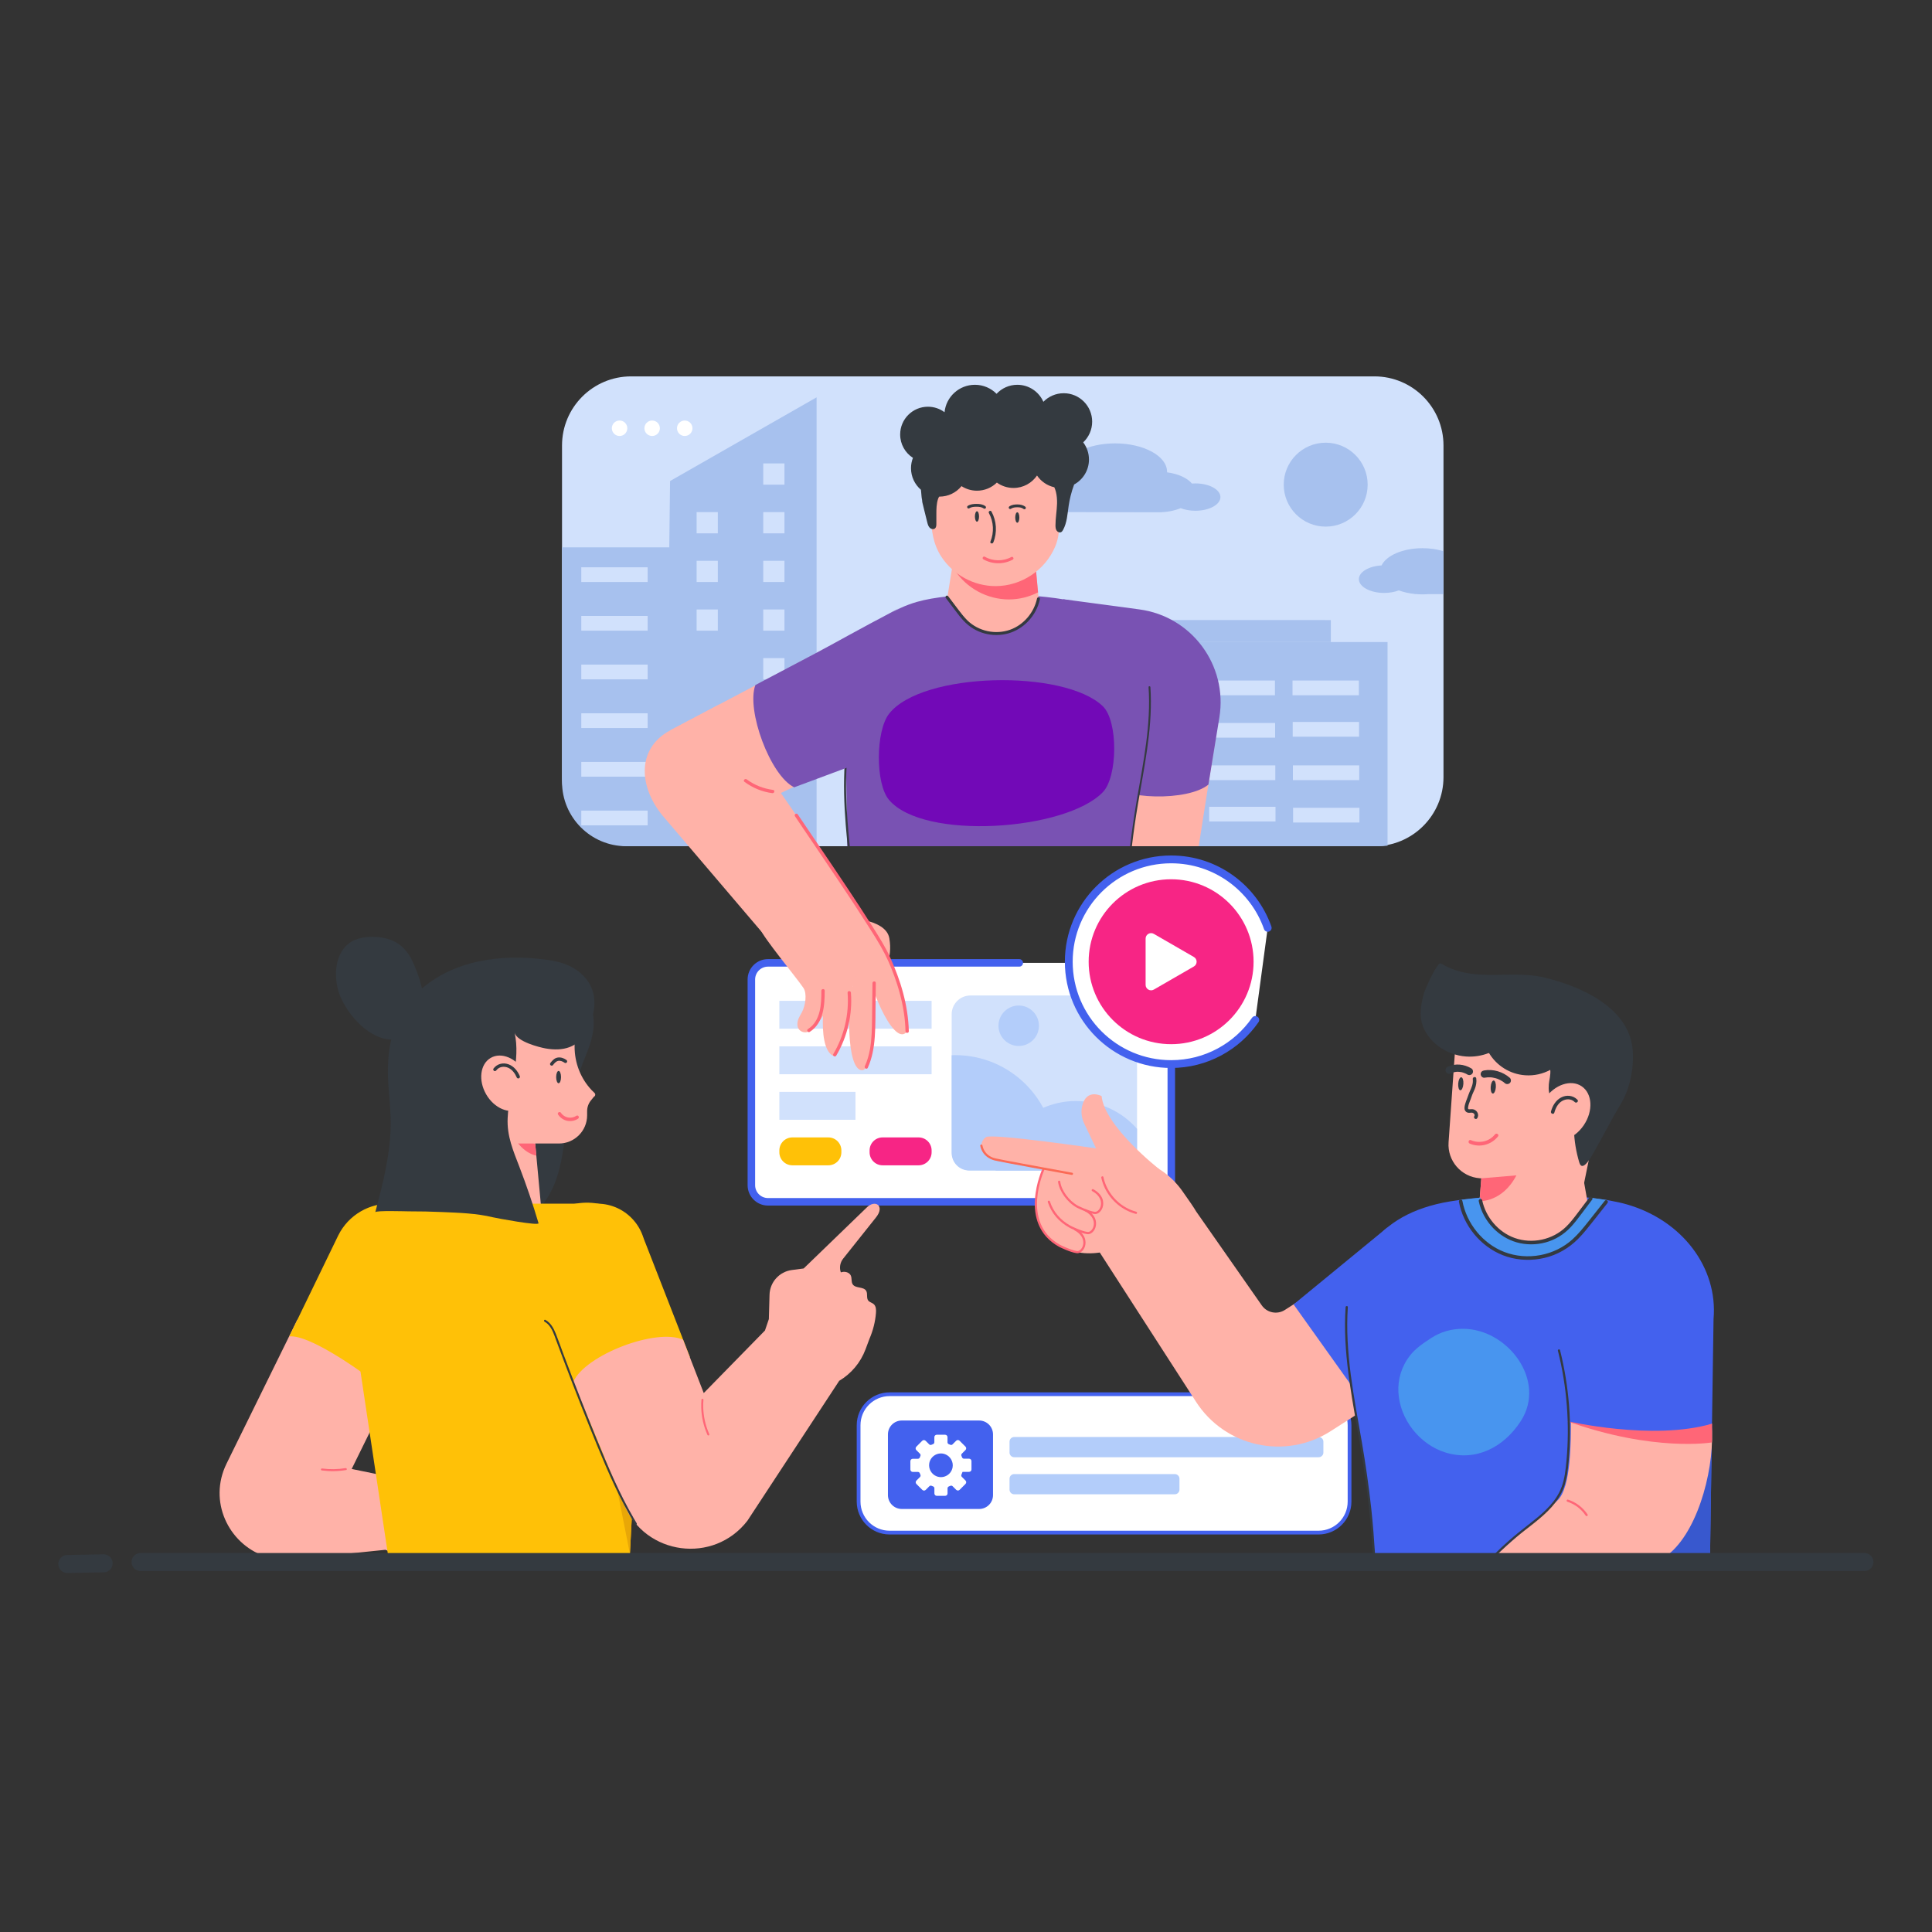 <svg xmlns="http://www.w3.org/2000/svg" xmlns:xlink="http://www.w3.org/1999/xlink" viewBox="0 0 1080 1080" width="1080" height="1080" preserveAspectRatio="xMidYMid meet" style="width: 100%; height: 100%; transform: translate3d(0px, 0px, 0px); content-visibility: visible;">
  <rect x="0" y="0" width="1080" height="1080" fill="#333333" stroke="none"/>
  <defs>
    <clipPath id="__lottie_element_2">
      <rect width="1080" height="1080" x="0" y="0">
      </rect>
    </clipPath>
  </defs>
  <g clip-path="url(#__lottie_element_2)">
    <g transform="matrix(2.102,0,0,2.102,2,2.001)" opacity="1" style="display: block;">
      <g opacity="1" transform="matrix(1,0,0,1,292.668,388.227)">
        <path fill="rgb(255,255,255)" fill-opacity="1" d=" M57.04,18.398 C57.04,18.398 -57.04,18.398 -57.04,18.398 C-61.592,18.398 -65.281,14.708 -65.281,10.157 C-65.281,10.157 -65.281,-10.157 -65.281,-10.157 C-65.281,-14.708 -61.592,-18.398 -57.04,-18.398 C-57.04,-18.398 57.04,-18.398 57.04,-18.398 C61.591,-18.398 65.281,-14.708 65.281,-10.157 C65.281,-10.157 65.281,10.157 65.281,10.157 C65.281,14.708 61.591,18.398 57.04,18.398z">
        </path>
        <path stroke-linecap="butt" stroke-linejoin="miter" fill-opacity="0" stroke-miterlimit="10" stroke="rgb(67,97,238)" stroke-opacity="1" stroke-width="1" d=" M57.04,18.398 C57.04,18.398 -57.04,18.398 -57.04,18.398 C-61.592,18.398 -65.281,14.708 -65.281,10.157 C-65.281,10.157 -65.281,-10.157 -65.281,-10.157 C-65.281,-14.708 -61.592,-18.398 -57.04,-18.398 C-57.04,-18.398 57.04,-18.398 57.04,-18.398 C61.591,-18.398 65.281,-14.708 65.281,-10.157 C65.281,-10.157 65.281,10.157 65.281,10.157 C65.281,14.708 61.591,18.398 57.04,18.398z">
        </path>
      </g>
      <g opacity="1" transform="matrix(1,0,0,1,249.159,388.582)">
        <path fill="rgb(67,97,238)" fill-opacity="1" d=" M10.284,11.762 C10.284,11.762 -10.283,11.762 -10.283,11.762 C-12.32,11.762 -13.973,10.11 -13.973,8.073 C-13.973,8.073 -13.973,-8.073 -13.973,-8.073 C-13.973,-10.11 -12.32,-11.762 -10.283,-11.762 C-10.283,-11.762 10.284,-11.762 10.284,-11.762 C12.322,-11.762 13.973,-10.11 13.973,-8.073 C13.973,-8.073 13.973,8.073 13.973,8.073 C13.973,10.11 12.322,11.762 10.284,11.762z">
        </path>
      </g>
      <g opacity="1" transform="matrix(1,0,0,1,249.278,388.73)">
        <path fill="rgb(255,255,255)" fill-opacity="1" d=" M8.125,-1.12 C8.125,-1.472 7.84,-1.758 7.487,-1.758 C7.487,-1.758 6.123,-1.757 6.123,-1.757 C5.898,-1.756 5.704,-1.902 5.624,-2.114 C5.576,-2.241 5.524,-2.367 5.467,-2.49 C5.374,-2.696 5.407,-2.937 5.567,-3.097 C5.567,-3.097 6.531,-4.061 6.531,-4.061 C6.78,-4.311 6.78,-4.715 6.531,-4.965 C6.531,-4.965 4.959,-6.535 4.959,-6.535 C4.71,-6.785 4.305,-6.784 4.056,-6.535 C4.056,-6.535 3.084,-5.563 3.084,-5.563 C2.931,-5.41 2.702,-5.366 2.503,-5.451 C2.364,-5.511 2.214,-5.571 2.085,-5.621 C1.883,-5.7 1.751,-5.894 1.751,-6.111 C1.751,-6.111 1.751,-7.488 1.751,-7.488 C1.751,-7.84 1.465,-8.126 1.113,-8.126 C1.113,-8.126 -1.109,-8.126 -1.109,-8.126 C-1.462,-8.126 -1.748,-7.84 -1.748,-7.488 C-1.748,-7.488 -1.748,-6.125 -1.748,-6.125 C-1.748,-5.9 -1.894,-5.706 -2.105,-5.626 C-2.239,-5.576 -2.37,-5.521 -2.5,-5.462 C-2.705,-5.367 -2.946,-5.4 -3.106,-5.559 C-3.106,-5.559 -4.074,-6.521 -4.074,-6.521 C-4.324,-6.77 -4.728,-6.769 -4.977,-6.519 C-4.977,-6.519 -6.544,-4.943 -6.544,-4.943 C-6.792,-4.693 -6.791,-4.289 -6.541,-4.04 C-6.541,-4.04 -5.566,-3.071 -5.566,-3.071 C-5.413,-2.918 -5.369,-2.688 -5.453,-2.489 C-5.512,-2.351 -5.572,-2.201 -5.622,-2.072 C-5.701,-1.869 -5.895,-1.737 -6.112,-1.737 C-6.112,-1.737 -7.49,-1.733 -7.49,-1.733 C-7.842,-1.733 -8.127,-1.445 -8.126,-1.092 C-8.126,-1.092 -8.121,1.129 -8.121,1.129 C-8.12,1.482 -7.833,1.767 -7.481,1.766 C-7.481,1.766 -6.117,1.763 -6.117,1.763 C-5.891,1.762 -5.697,1.908 -5.617,2.119 C-5.569,2.246 -5.516,2.372 -5.46,2.495 C-5.366,2.701 -5.399,2.941 -5.558,3.102 C-5.558,3.102 -6.521,4.068 -6.521,4.068 C-6.77,4.318 -6.769,4.722 -6.519,4.971 C-6.519,4.971 -4.945,6.539 -4.945,6.539 C-4.695,6.788 -4.291,6.787 -4.042,6.537 C-4.042,6.537 -3.071,5.563 -3.071,5.563 C-2.919,5.41 -2.689,5.366 -2.49,5.451 C-2.352,5.51 -2.202,5.57 -2.073,5.62 C-1.87,5.698 -1.738,5.893 -1.738,6.11 C-1.738,6.11 -1.736,7.488 -1.736,7.488 C-1.735,7.84 -1.449,8.126 -1.096,8.125 C-1.096,8.125 1.126,8.121 1.126,8.121 C1.479,8.121 1.764,7.835 1.763,7.482 C1.763,7.482 1.761,6.118 1.761,6.118 C1.761,5.892 1.907,5.698 2.118,5.618 C2.245,5.571 2.371,5.518 2.494,5.462 C2.7,5.368 2.941,5.401 3.101,5.561 C3.101,5.561 4.066,6.524 4.066,6.524 C4.316,6.773 4.721,6.773 4.97,6.523 C4.97,6.523 6.539,4.95 6.539,4.95 C6.788,4.7 6.787,4.296 6.538,4.047 C6.538,4.047 5.565,3.076 5.565,3.076 C5.412,2.923 5.368,2.694 5.453,2.495 C5.595,2.162 5.74,1.766 5.748,1.743 C5.748,1.743 7.49,1.742 7.49,1.742 C7.842,1.741 8.128,1.455 8.128,1.102 C8.128,1.102 8.125,-1.12 8.125,-1.12z M-1.135,2.934 C-2.525,2.399 -3.371,0.895 -3.096,-0.569 C-2.726,-2.534 -0.691,-3.643 1.138,-2.938 C2.528,-2.402 3.375,-0.899 3.099,0.565 C2.73,2.529 0.695,3.639 -1.135,2.934z">
        </path>
      </g>
      <g opacity="1" transform="matrix(1,0,0,1,309.255,383.893)">
        <path fill="rgb(179,205,250)" fill-opacity="1" d=" M40.487,2.688 C40.487,2.688 -40.487,2.688 -40.487,2.688 C-41.176,2.688 -41.735,2.129 -41.735,1.44 C-41.735,1.44 -41.735,-1.44 -41.735,-1.44 C-41.735,-2.129 -41.176,-2.688 -40.487,-2.688 C-40.487,-2.688 40.487,-2.688 40.487,-2.688 C41.176,-2.688 41.735,-2.129 41.735,-1.44 C41.735,-1.44 41.735,1.44 41.735,1.44 C41.735,2.129 41.176,2.688 40.487,2.688z">
        </path>
      </g>
      <g opacity="1" transform="matrix(1,0,0,1,290.118,393.75)">
        <path fill="rgb(179,205,250)" fill-opacity="1" d=" M21.35,2.688 C21.35,2.688 -21.35,2.688 -21.35,2.688 C-22.039,2.688 -22.598,2.129 -22.598,1.44 C-22.598,1.44 -22.598,-1.44 -22.598,-1.44 C-22.598,-2.129 -22.039,-2.688 -21.35,-2.688 C-21.35,-2.688 21.35,-2.688 21.35,-2.688 C22.039,-2.688 22.598,-2.129 22.598,-1.44 C22.598,-1.44 22.598,1.44 22.598,1.44 C22.598,2.129 22.039,2.688 21.35,2.688z">
        </path>
      </g>
    </g>
    <g transform="matrix(2.102,0,0,2.102,2,2.883)" opacity="1" style="display: block;">
      <g opacity="1" transform="matrix(1,0,0,1,254.706,286.467)">
        <path fill="rgb(255,255,255)" fill-opacity="1" d=" M39.407,-31.772 C46.751,-31.772 51.417,-31.772 51.417,-31.772 C53.86,-31.772 55.839,-29.792 55.839,-27.35 C55.839,-27.35 55.839,27.349 55.839,27.349 C55.839,29.792 53.86,31.772 51.417,31.772 C51.417,31.772 51.417,31.772 51.417,31.772 C51.417,31.772 -51.417,31.772 -51.417,31.772 C-53.86,31.772 -55.839,29.792 -55.839,27.349 C-55.839,27.349 -55.839,-27.35 -55.839,-27.35 C-55.839,-29.792 -53.86,-31.772 -51.417,-31.772 C-51.417,-31.772 -14.241,-31.772 15.406,-31.772">
        </path>
        <path stroke-linecap="round" stroke-linejoin="round" fill-opacity="0" stroke="rgb(67,97,238)" stroke-opacity="1" stroke-width="2" d=" M39.407,-31.772 C46.751,-31.772 51.417,-31.772 51.417,-31.772 C53.86,-31.772 55.839,-29.792 55.839,-27.35 C55.839,-27.35 55.839,27.349 55.839,27.349 C55.839,29.792 53.86,31.772 51.417,31.772 C51.417,31.772 51.417,31.772 51.417,31.772 C51.417,31.772 -51.417,31.772 -51.417,31.772 C-53.86,31.772 -55.839,29.792 -55.839,27.349 C-55.839,27.349 -55.839,-27.35 -55.839,-27.35 C-55.839,-29.792 -53.86,-31.772 -51.417,-31.772 C-51.417,-31.772 -14.241,-31.772 15.406,-31.772">
        </path>
      </g>
      <g opacity="1" transform="matrix(1,0,0,1,276.785,286.638)">
        <path fill="rgb(209,225,252)" fill-opacity="1" d=" M19.649,23.272 C19.649,23.272 -19.649,23.272 -19.649,23.272 C-22.411,23.272 -24.65,21.033 -24.65,18.27 C-24.65,18.27 -24.65,-18.27 -24.65,-18.27 C-24.65,-21.032 -22.411,-23.272 -19.649,-23.272 C-19.649,-23.272 19.649,-23.272 19.649,-23.272 C22.411,-23.272 24.65,-21.032 24.65,-18.27 C24.65,-18.27 24.65,18.27 24.65,18.27 C24.65,21.033 22.411,23.272 19.649,23.272z">
        </path>
      </g>
      <g opacity="1" transform="matrix(1,0,0,1,269.965,271.415)">
        <path fill="rgb(179,205,250)" fill-opacity="1" d=" M5.378,0 C5.378,2.97 2.969,5.377 0,5.377 C-2.97,5.377 -5.378,2.97 -5.378,0 C-5.378,-2.97 -2.97,-5.377 0,-5.377 C2.969,-5.377 5.378,-2.97 5.378,0z">
        </path>
      </g>
      <g opacity="1" transform="matrix(1,0,0,1,265.879,294.571)">
        <path fill="rgb(179,205,250)" fill-opacity="1" d=" M-12.806,-15.339 C-13.121,-15.339 -13.432,-15.325 -13.745,-15.314 C-13.745,-15.314 -13.745,10.683 -13.745,10.683 C-13.745,13.255 -11.66,15.339 -9.088,15.339 C-9.088,15.339 13.425,15.339 13.425,15.339 C13.635,13.995 13.745,12.617 13.745,11.213 C13.745,-3.45 1.858,-15.339 -12.806,-15.339z">
        </path>
      </g>
      <g opacity="1" transform="matrix(1,0,0,1,282.616,300.673)">
        <path fill="rgb(179,205,250)" fill-opacity="1" d=" M18.819,-1.833 C14.86,-6.368 9.041,-9.237 2.549,-9.237 C-8.318,-9.237 -17.306,-1.21 -18.82,9.237 C-18.82,9.237 14.162,9.237 14.162,9.237 C16.734,9.237 18.819,7.152 18.819,4.58 C18.819,4.58 18.819,-1.833 18.819,-1.833z">
        </path>
      </g>
      <g opacity="1" transform="matrix(1,0,0,1,226.555,268.495)">
        <path fill="rgb(209,225,252)" fill-opacity="1" d=" M20.245,3.71 C20.245,3.71 -20.245,3.71 -20.245,3.71 C-20.245,3.71 -20.245,-3.71 -20.245,-3.71 C-20.245,-3.71 20.245,-3.71 20.245,-3.71 C20.245,-3.71 20.245,3.71 20.245,3.71z">
        </path>
      </g>
      <g opacity="1" transform="matrix(1,0,0,1,226.555,280.604)">
        <path fill="rgb(209,225,252)" fill-opacity="1" d=" M20.245,3.71 C20.245,3.71 -20.245,3.71 -20.245,3.71 C-20.245,3.71 -20.245,-3.71 -20.245,-3.71 C-20.245,-3.71 20.245,-3.71 20.245,-3.71 C20.245,-3.71 20.245,3.71 20.245,3.71z">
        </path>
      </g>
      <g opacity="1" transform="matrix(1,0,0,1,216.432,292.713)">
        <path fill="rgb(209,225,252)" fill-opacity="1" d=" M10.122,3.71 C10.122,3.71 -10.122,3.71 -10.122,3.71 C-10.122,3.71 -10.122,-3.71 -10.122,-3.71 C-10.122,-3.71 10.122,-3.71 10.122,-3.71 C10.122,-3.71 10.122,3.71 10.122,3.71z">
        </path>
      </g>
      <g opacity="1" transform="matrix(1,0,0,1,214.556,304.822)">
        <path fill="rgb(255,193,7)" fill-opacity="1" d=" M4.784,3.71 C4.784,3.71 -4.783,3.71 -4.783,3.71 C-6.696,3.71 -8.247,2.159 -8.247,0.247 C-8.247,0.247 -8.247,-0.247 -8.247,-0.247 C-8.247,-2.16 -6.696,-3.71 -4.783,-3.71 C-4.783,-3.71 4.784,-3.71 4.784,-3.71 C6.697,-3.71 8.247,-2.16 8.247,-0.247 C8.247,-0.247 8.247,0.247 8.247,0.247 C8.247,2.159 6.697,3.71 4.784,3.71z">
        </path>
      </g>
      <g opacity="1" transform="matrix(1,0,0,1,238.554,304.822)">
        <path fill="rgb(247,37,133)" fill-opacity="1" d=" M4.784,3.71 C4.784,3.71 -4.783,3.71 -4.783,3.71 C-6.696,3.71 -8.247,2.159 -8.247,0.247 C-8.247,0.247 -8.247,-0.247 -8.247,-0.247 C-8.247,-2.16 -6.696,-3.71 -4.783,-3.71 C-4.783,-3.71 4.784,-3.71 4.784,-3.71 C6.697,-3.71 8.247,-2.16 8.247,-0.247 C8.247,-0.247 8.247,0.247 8.247,0.247 C8.247,2.159 6.697,3.71 4.784,3.71z">
        </path>
      </g>
    </g>
    <g transform="matrix(2.184,0,0,2.184,-23.695,-18.169)" opacity="1" style="display: block;">
      <g opacity="1" transform="matrix(1,0,0,1,310.603,254.479)">
        <path fill="rgb(255,255,255)" fill-opacity="1" d=" M21.546,14.901 C16.817,21.725 8.93,26.194 0,26.194 C-14.467,26.194 -26.195,14.467 -26.195,0 C-26.195,-14.467 -14.467,-26.194 0,-26.194 C11.426,-26.194 21.144,-18.878 24.724,-8.674">
        </path>
        <path stroke-linecap="round" stroke-linejoin="round" fill-opacity="0" stroke="rgb(67,97,238)" stroke-opacity="1" stroke-width="2" d=" M21.546,14.901 C16.817,21.725 8.93,26.194 0,26.194 C-14.467,26.194 -26.195,14.467 -26.195,0 C-26.195,-14.467 -14.467,-26.194 0,-26.194 C11.426,-26.194 21.144,-18.878 24.724,-8.674">
        </path>
      </g>
      <g opacity="1" transform="matrix(1,0,0,1,310.603,254.479)">
        <path fill="rgb(247,37,133)" fill-opacity="1" d=" M21.107,0 C21.107,11.657 11.656,21.106 0,21.106 C-11.657,21.106 -21.107,11.657 -21.107,0 C-21.107,-11.657 -11.657,-21.106 0,-21.106 C11.656,-21.106 21.107,-11.657 21.107,0z">
        </path>
      </g>
      <g opacity="1" transform="matrix(1,0,0,1,310.72,254.479)">
        <path fill="rgb(255,255,255)" fill-opacity="1" d=" M5.71,-1.214 C5.71,-1.214 -4.542,-7.132 -4.542,-7.132 C-5.477,-7.672 -6.645,-6.997 -6.645,-5.918 C-6.645,-5.918 -6.645,5.919 -6.645,5.919 C-6.645,6.998 -5.477,7.672 -4.542,7.133 C-4.542,7.133 5.71,1.214 5.71,1.214 C6.645,0.675 6.645,-0.674 5.71,-1.214 C5.71,-1.214 -4.542,-7.132 -4.542,-7.132 C-5.477,-7.672 -6.645,-6.997 -6.645,-5.918 C-6.645,-5.918 -6.645,5.919 -6.645,5.919 C-6.645,6.998 -5.477,7.672 -4.542,7.133 C-4.542,7.133 5.71,1.214 5.71,1.214 C6.645,0.675 6.645,-0.674 5.71,-1.214z">
        </path>
      </g>
    </g>
    <g transform="matrix(2.102,0,0,2.102,2.002,2)" opacity="1" style="display: block;">
      <g opacity="1" transform="matrix(1,0,0,1,331.784,346.971)">
        <path fill="rgb(255,178,168)" fill-opacity="1" d=" M-33.125,-40.404 C-32.591,-40.325 -31.124,-39.884 -29.446,-39.346 C-24.967,-37.91 -21.067,-35.07 -18.345,-31.235 C-16.755,-28.995 -15.189,-26.732 -14.624,-25.735 C-14.624,-25.735 2.785,-0.827 2.785,-0.827 C4.157,1.202 6.897,1.768 8.96,0.447 C8.96,0.447 22.548,-8.254 22.548,-8.254 C30.781,-6.449 42.533,11.904 40.728,20.137 C40.728,20.137 21.144,32.677 21.144,32.677 C9.076,40.404 -6.971,36.885 -14.699,24.817 C-14.699,24.817 -39.962,-14.329 -40.755,-15.593 C-42.533,-18.423 -33.125,-40.404 -33.125,-40.404z">
        </path>
      </g>
      <g opacity="1" transform="matrix(1,0,0,1,283.181,312.085)">
        <path fill="rgb(255,178,168)" fill-opacity="1" d=" M24.092,-2.165 C24.092,-2.165 9.623,-13.457 8.822,-21.55 C8.822,-21.55 4.832,-23.659 3.676,-18.977 C3.643,-18.842 3.614,-18.707 3.588,-18.571 C3.312,-17.085 3.578,-15.548 4.228,-14.182 C4.228,-14.182 7.344,-7.638 7.344,-7.638 C7.344,-7.638 -20.322,-11.684 -21.902,-10.633 C-23.264,-9.728 -24.092,-7.47 -21.258,-5.557 C-20.436,-5.001 -19.494,-4.647 -18.519,-4.46 C-18.519,-4.46 -6.607,-2.175 -6.607,-2.175 C-6.607,-2.175 -12.807,11.541 -3.485,17.6 C5.838,23.659 15.649,17.52 15.649,17.52 C15.649,17.52 24.092,-2.165 24.092,-2.165z">
        </path>
      </g>
      <g opacity="1" transform="matrix(1,0,0,1,377.165,349.45)">
        <path fill="rgb(67,97,238)" fill-opacity="1" d=" M-34.096,-3.505 C-34.096,-3.505 -9.225,-23.919 -9.225,-23.919 C-9.225,-23.919 34.096,-6.821 34.096,-6.821 C34.096,-6.821 -14.546,23.919 -14.546,23.919 C-14.546,23.919 -34.096,-3.505 -34.096,-3.505z">
        </path>
      </g>
      <g opacity="1" transform="matrix(1,0,0,1,296.715,316.834)">
        <path fill="rgb(255,102,119)" fill-opacity="1" d=" M-4.229,-4.758 C-3.51,-1.35 -1.243,1.653 1.788,3.354 C2.644,3.834 3.553,4.208 4.502,4.459 C4.866,4.556 4.742,5.128 4.376,5.031 C0.864,4.101 -2.156,1.573 -3.768,-1.675 C-4.228,-2.6 -4.576,-3.574 -4.789,-4.584 C-4.866,-4.95 -4.307,-5.128 -4.229,-4.758z">
        </path>
      </g>
      <g opacity="1" transform="matrix(1,0,0,1,278.782,320.976)">
        <path fill="rgb(255,102,119)" fill-opacity="1" d=" M7.696,11.074 C8.167,10.772 8.566,10.25 8.786,9.591 C9.26,8.166 8.859,6.147 6.31,4.754 C6.169,4.676 5.991,4.729 5.913,4.87 C5.836,5.012 5.888,5.19 6.03,5.267 C8.262,6.487 8.63,8.205 8.23,9.406 C7.944,10.268 7.27,10.852 6.663,10.766 C4.955,10.522 2.221,9.145 2.194,9.131 C-8.495,3.221 -2.01,-10.8 -1.943,-10.941 C-1.874,-11.087 -1.937,-11.261 -2.082,-11.33 C-2.228,-11.399 -2.404,-11.337 -2.473,-11.191 C-2.542,-11.045 -9.26,3.466 1.92,9.648 C2.045,9.711 4.775,11.087 6.579,11.345 C6.96,11.4 7.348,11.297 7.696,11.074z">
        </path>
      </g>
      <g opacity="1" transform="matrix(1,0,0,1,284.248,322.813)">
        <path fill="rgb(255,102,119)" fill-opacity="1" d=" M5.032,4.175 C5.503,3.873 5.903,3.35 6.122,2.691 C6.596,1.266 6.195,-0.753 3.646,-2.146 C3.505,-2.224 3.327,-2.171 3.249,-2.03 C3.172,-1.888 3.224,-1.71 3.366,-1.633 C5.598,-0.413 5.966,1.305 5.566,2.506 C5.28,3.368 4.606,3.952 3.999,3.866 C2.291,3.622 -0.443,2.245 -0.47,2.231 C-3.219,0.71 -5.08,-1.476 -5.99,-4.263 C-6.04,-4.417 -6.205,-4.5 -6.358,-4.45 C-6.51,-4.4 -6.596,-4.235 -6.546,-4.081 C-5.589,-1.149 -3.636,1.148 -0.744,2.748 C-0.619,2.811 2.111,4.187 3.915,4.445 C4.296,4.5 4.684,4.398 5.032,4.175z">
        </path>
      </g>
      <g opacity="1" transform="matrix(1,0,0,1,286.578,317.485)">
        <path fill="rgb(255,102,119)" fill-opacity="1" d=" M4.608,4.146 C5.079,3.844 5.478,3.32 5.698,2.662 C6.171,1.237 5.77,-0.782 3.221,-2.175 C3.079,-2.253 2.902,-2.2 2.824,-2.059 C2.747,-1.917 2.799,-1.739 2.941,-1.662 C5.173,-0.442 5.542,1.276 5.142,2.477 C4.855,3.339 4.18,3.924 3.574,3.837 C1.865,3.593 -0.868,2.216 -0.895,2.202 C-3.248,0.9 -5.261,-1.853 -5.57,-4.198 C-5.591,-4.358 -5.738,-4.471 -5.898,-4.45 C-6.057,-4.429 -6.172,-4.282 -6.151,-4.122 C-5.82,-1.61 -3.678,1.331 -1.168,2.719 C-1.043,2.782 1.687,4.158 3.491,4.416 C3.872,4.471 4.26,4.369 4.608,4.146z">
        </path>
      </g>
      <g opacity="1" transform="matrix(1,0,0,1,272.07,307.452)">
        <path fill="rgb(251,106,85)" fill-opacity="1" d=" M12.046,4.05 C12.185,4.05 12.307,3.951 12.334,3.81 C12.362,3.651 12.257,3.498 12.098,3.47 C4.215,2.037 -7.697,-0.156 -8.207,-0.329 C-8.207,-0.329 -8.261,-0.342 -8.261,-0.342 C-8.378,-0.361 -11.134,-0.822 -11.756,-3.789 C-11.79,-3.947 -11.941,-4.05 -12.103,-4.015 C-12.261,-3.982 -12.362,-3.827 -12.329,-3.669 C-11.654,-0.452 -8.674,0.176 -8.373,0.232 C-7.333,0.531 9.998,3.683 11.993,4.045 C12.011,4.048 12.028,4.05 12.046,4.05z">
        </path>
      </g>
    </g>
    <g transform="matrix(2.102,0,0,2.102,2.002,2)" opacity="1" style="display: block;">
      <g opacity="1" transform="matrix(1,0,0,1,406.12,364.515)">
        <path fill="rgb(67,97,238)" fill-opacity="1" d=" M47.698,48.338 C47.698,48.338 48.628,-14.698 48.628,-14.698 C49.822,-28.353 40.288,-40.93 25.593,-45.162 C14.566,-48.338 -7.539,-48.26 -21.427,-45.966 C-41.608,-42.633 -48.383,-29.613 -49.822,-11.462 C-49.822,-11.462 -46.215,11.907 -46.215,11.907 C-43.945,24.314 -42.404,37.591 -41.667,48.338 C-41.667,48.338 47.698,48.338 47.698,48.338z">
        </path>
      </g>
      <g opacity="1" transform="matrix(1,0,0,1,440.421,397.781)">
        <path fill="rgb(56,88,206)" fill-opacity="1" d=" M13.668,-3.443 C13.668,-3.443 13.396,15.072 13.396,15.072 C13.396,15.072 -13.84,14.529 -13.84,14.529 C-13.84,14.529 13.84,-15.073 13.84,-15.073 C13.84,-15.073 13.668,-3.443 13.668,-3.443z">
        </path>
      </g>
      <g opacity="1" transform="matrix(1,0,0,1,426.008,395.099)">
        <path fill="rgb(255,178,168)" fill-opacity="1" d=" M-29.233,17.618 C-23.544,12.54 -16.677,6.391 -12.84,3.042 C-12.855,3.054 -12.828,3.031 -12.831,3.033 C-9.005,-0.307 -9.223,-13.926 -9.21,-17.745 C-9.21,-17.745 17.535,-12.804 17.535,-12.804 C17.535,-12.804 28.198,-17.37 28.198,-17.37 C29.234,-6.939 25.154,10.007 17.25,16.892 C16.931,17.169 16.603,17.454 16.268,17.745 C16.268,17.745 -29.233,17.618 -29.233,17.618z">
        </path>
      </g>
      <g opacity="1" transform="matrix(1,0,0,1,418.49,400.08)">
        <path fill="rgb(255,102,119)" fill-opacity="1" d=" M-2.451,-2.223 C-0.324,-1.54 1.525,-0.134 2.756,1.729 C2.964,2.045 2.457,2.339 2.25,2.025 C1.106,0.292 -0.63,-1.023 -2.607,-1.658 C-2.964,-1.773 -2.811,-2.339 -2.451,-2.223z">
        </path>
      </g>
      <g opacity="1" transform="matrix(1,0,0,1,435.018,381.125)">
        <path fill="rgb(255,102,119)" fill-opacity="1" d=" M-19.346,-4.171 C-19.346,-4.171 3.566,1.186 19.346,-3.472 C19.346,-3.472 19.305,1.518 19.305,1.518 C19.305,1.518 3.838,4.17 -19.346,-4.171z">
        </path>
      </g>
      <g opacity="1" transform="matrix(1,0,0,1,406.627,385.026)">
        <path fill="rgb(52,58,64)" fill-opacity="1" d=" M7.296,-26.919 C8.502,-22.106 9.302,-17.193 9.686,-12.246 C10.072,-7.287 10.039,-2.295 9.582,2.658 C9.363,5.031 9.109,7.455 8.262,9.699 C7.552,11.579 6.434,13.261 5.103,14.757 C2.321,17.881 -1.226,20.206 -4.409,22.885 C-6.078,24.29 -7.694,25.758 -9.253,27.285 C-9.253,27.285 -10.073,27.272 -10.073,27.272 C-8.846,26.053 -7.583,24.871 -6.284,23.729 C-4.625,22.268 -2.897,20.893 -1.156,19.531 C0.427,18.292 2.007,17.039 3.449,15.635 C4.86,14.26 6.135,12.733 7.051,10.98 C8.131,8.914 8.565,6.613 8.826,4.316 C9.381,-0.558 9.502,-5.488 9.225,-10.385 C8.947,-15.306 8.254,-20.202 7.152,-25.006 C7.018,-25.594 6.877,-26.179 6.73,-26.763 C6.639,-27.129 7.204,-27.285 7.296,-26.919z">
        </path>
      </g>
      <g opacity="1" transform="matrix(1,0,0,1,360.67,379.566)">
        <path fill="rgb(52,58,64)" fill-opacity="1" d=" M-3.181,-32.902 C-3.58,-26.949 -3.179,-20.981 -2.418,-15.072 C-1.648,-9.095 -0.519,-3.171 0.506,2.766 C1.529,8.695 2.392,14.648 3.046,20.629 C3.486,24.653 3.831,29.228 4.093,33.268 C4.093,33.268 3.508,33.28 3.508,33.28 C3.29,29.922 3.017,26.025 2.676,22.678 C2.063,16.649 1.245,10.641 0.239,4.665 C-0.757,-1.245 -1.896,-7.131 -2.733,-13.067 C-3.556,-18.904 -4.093,-24.801 -3.881,-30.7 C-3.855,-31.435 -3.816,-32.169 -3.767,-32.902 C-3.742,-33.276 -3.156,-33.279 -3.181,-32.902z">
        </path>
      </g>
      <g opacity="1" transform="matrix(1,0,0,1,390.633,370.114)">
        <path fill="rgb(72,149,239)" fill-opacity="1" d=" M-19.697,-0.866 C-19.359,6.374 -14.024,13.13 -7.105,15.235 C0.956,17.687 8.334,13.793 12.819,6.916 C19.854,-3.87 9.391,-17.687 -2.534,-17.687 C-5.543,-17.687 -8.406,-16.899 -10.922,-15.258 C-12.988,-13.912 -15.092,-12.529 -16.605,-10.582 C-18.929,-7.589 -19.853,-4.199 -19.697,-0.866z">
        </path>
      </g>
    </g>
    <g transform="matrix(2.101,-0.032,0.032,2.101,-8.658,20.915)" opacity="1" style="display: block;">
      <g opacity="1" transform="matrix(1,0,0,1,407.334,311.922)">
        <path fill="rgb(255,178,168)" fill-opacity="1" d=" M14.575,5.669 C14.575,5.669 9.153,12.546 9.153,12.546 C1.809,21.86 -13.126,17.684 -14.575,5.912 C-14.575,5.912 -11.996,-21.86 -11.996,-21.86 C-11.996,-21.86 10.129,-21.86 10.129,-21.86 C10.129,-21.86 14.575,5.669 14.575,5.669z">
        </path>
      </g>
      <g opacity="1" transform="matrix(1,0,0,1,406.754,289.384)">
        <path fill="rgb(255,178,168)" fill-opacity="1" d=" M-13.626,20.14 C-13.626,20.14 13.955,22.509 13.955,22.509 C13.955,22.509 21.399,-11.339 21.399,-11.339 C22.207,-15.013 19.649,-18.577 15.909,-18.985 C15.909,-18.985 -13.156,-22.163 -13.156,-22.163 C-16.322,-22.51 -19.152,-20.183 -19.425,-17.009 C-19.425,-17.009 -21.783,10.451 -21.783,10.451 C-22.207,15.379 -18.554,19.717 -13.626,20.14z">
        </path>
      </g>
      <g opacity="1" transform="matrix(1,0,0,1,406.122,280.209)">
        <path fill="rgb(52,58,64)" fill-opacity="1" d=" M-12.082,-24.863 C-6.431,-24.445 -0.671,-25.289 5.194,-23.768 C14.783,-21.282 27.679,-15.346 28.215,-3.919 C28.441,0.896 27.315,6.138 24.735,10.255 C22.214,14.281 20.037,18.521 17.58,22.631 C17.055,23.509 14.371,28.539 13.525,25.488 C12.739,22.652 12.281,19.728 12.25,16.782 C12.223,14.383 13.101,11.591 13.024,9.251 C12.784,9.053 12.553,8.848 12.33,8.633 C11.292,8.796 10.251,8.964 9.193,8.996 C8.315,9.022 7.368,8.957 6.684,8.407 C5.625,7.557 5.64,5.97 5.751,4.616 C5.826,3.69 6.337,1.999 6.192,0.772 C4.203,1.808 1.907,2.313 -0.493,2.107 C-4.582,1.756 -8.025,-0.571 -9.971,-3.85 C-10.021,-3.884 -10.073,-3.917 -10.124,-3.951 C-11.996,-3.25 -14.05,-2.943 -16.175,-3.126 C-21.35,-3.57 -26.515,-7.177 -27.812,-12.372 C-28.441,-14.889 -27.763,-17.959 -27.003,-20.4 C-26.769,-21.153 -23.403,-28.54 -22.498,-27.982 C-19.07,-25.872 -15.597,-25.123 -12.082,-24.863z">
        </path>
      </g>
      <g opacity="1" transform="matrix(1,0,0,1,391.245,288.202)">
        <path fill="rgb(52,58,64)" fill-opacity="1" d=" M1.352,-5.244 C1.467,-4.28 1.278,-3.313 0.903,-2.422 C0.721,-1.989 0.501,-1.571 0.309,-1.142 C0.117,-0.713 -0.02,-0.264 -0.193,0.172 C-0.369,0.617 -0.561,1.056 -0.714,1.511 C-0.79,1.739 -0.86,1.971 -0.902,2.208 C-0.932,2.379 -1.008,2.652 -0.92,2.815 C-0.829,2.984 -0.582,2.934 -0.407,2.924 C-0.056,2.905 0.265,2.893 0.602,3.016 C1.54,3.359 2.018,4.474 1.448,5.34 C1.113,5.849 0.338,5.303 0.674,4.794 C0.943,4.386 0.539,3.939 0.135,3.862 C-0.186,3.801 -0.519,3.906 -0.842,3.865 C-1.268,3.811 -1.618,3.584 -1.792,3.185 C-2.019,2.668 -1.849,2.026 -1.704,1.509 C-1.542,0.937 -1.299,0.393 -1.081,-0.158 C-0.873,-0.683 -0.703,-1.215 -0.462,-1.727 C0.037,-2.788 0.564,-3.86 0.42,-5.07 C0.348,-5.673 1.28,-5.85 1.352,-5.244z">
        </path>
      </g>
      <g opacity="1" transform="matrix(1,0,0,1,397.084,285.316)">
        <path fill="rgb(52,58,64)" fill-opacity="1" d=" M-0.686,-0.059 C-0.768,0.897 -0.528,1.699 -0.149,1.732 C0.23,1.764 0.604,1.016 0.686,0.06 C0.768,-0.896 0.527,-1.699 0.149,-1.731 C-0.23,-1.764 -0.604,-1.015 -0.686,-0.059z">
        </path>
      </g>
      <g opacity="1" transform="matrix(1,0,0,1,388.458,284.318)">
        <path fill="rgb(52,58,64)" fill-opacity="1" d=" M-0.686,-0.059 C-0.768,0.897 -0.528,1.699 -0.149,1.732 C0.23,1.764 0.603,1.016 0.686,0.06 C0.768,-0.896 0.527,-1.698 0.148,-1.731 C-0.23,-1.764 -0.604,-1.015 -0.686,-0.059z">
        </path>
      </g>
      <g opacity="1" transform="matrix(1,0,0,1,397.921,312.48)">
        <path fill="rgb(255,102,119)" fill-opacity="1" d=" M4.956,-3.574 C4.956,-3.574 -4.388,-2.93 -4.388,-2.93 C-4.388,-2.93 -4.956,3.144 -4.956,3.144 C-4.956,3.144 1.117,3.575 4.956,-3.574z">
        </path>
      </g>
      <g opacity="1" transform="matrix(1,0,0,1,415.874,292.251)">
        <path fill="rgb(255,178,168)" fill-opacity="1" d=" M-5.132,-3.582 C-7.744,0.16 -7.563,4.798 -4.728,6.776 C-1.894,8.754 2.521,7.324 5.133,3.581 C7.745,-0.161 7.564,-4.797 4.729,-6.776 C1.895,-8.754 -2.52,-7.324 -5.132,-3.582z">
        </path>
      </g>
      <g opacity="1" transform="matrix(1,0,0,1,416.005,290.297)">
        <path fill="rgb(52,58,64)" fill-opacity="1" d=" M2.69,-0.652 C1.778,-1.604 0.397,-1.599 -0.696,-0.971 C-1.809,-0.332 -2.436,0.89 -2.781,2.081 C-2.95,2.666 -3.837,2.336 -3.669,1.752 C-3.235,0.251 -2.363,-1.186 -0.935,-1.917 C0.526,-2.666 2.266,-2.46 3.414,-1.262 C3.837,-0.821 3.11,-0.213 2.69,-0.652z">
        </path>
      </g>
      <g opacity="1" transform="matrix(1,0,0,1,397.844,282.585)">
        <path fill="rgb(52,58,64)" fill-opacity="1" d=" M2.324,1.741 C2.229,1.657 2.134,1.575 2.036,1.495 C1.986,1.455 1.936,1.416 1.886,1.378 C1.844,1.345 1.773,1.296 1.857,1.355 C1.637,1.201 1.409,1.058 1.173,0.928 C0.952,0.807 0.724,0.697 0.49,0.599 C0.475,0.592 0.307,0.525 0.388,0.555 C0.468,0.585 0.297,0.525 0.282,0.52 C0.148,0.472 0.012,0.428 -0.125,0.389 C-0.368,0.318 -0.615,0.261 -0.865,0.216 C-0.989,0.193 -1.114,0.174 -1.24,0.157 C-1.31,0.148 -1.369,0.146 -1.264,0.154 C-1.327,0.149 -1.39,0.145 -1.453,0.141 C-1.991,0.106 -2.529,0.133 -3.061,0.217 C-3.565,0.296 -4.066,-0.251 -4.057,-0.729 C-4.046,-1.312 -3.651,-1.64 -3.111,-1.724 C-0.69,-2.104 1.843,-1.29 3.661,0.333 C4.041,0.672 4.066,1.349 3.697,1.706 C3.309,2.081 2.729,2.103 2.324,1.741z">
        </path>
      </g>
      <g opacity="1" transform="matrix(1,0,0,1,388.114,280.474)">
        <path fill="rgb(52,58,64)" fill-opacity="1" d=" M2.114,1.4 C2.016,1.339 1.917,1.28 1.817,1.223 C1.744,1.182 1.723,1.178 1.809,1.219 C1.758,1.194 1.707,1.168 1.656,1.144 C1.453,1.048 1.245,0.964 1.032,0.892 C0.927,0.856 0.822,0.823 0.715,0.793 C0.662,0.778 0.608,0.766 0.555,0.751 C0.641,0.775 0.656,0.772 0.56,0.753 C0.334,0.709 0.107,0.674 -0.123,0.656 C-0.23,0.647 -0.337,0.641 -0.444,0.639 C-0.497,0.638 -0.551,0.638 -0.604,0.638 C-0.628,0.638 -0.802,0.648 -0.673,0.638 C-0.544,0.629 -0.719,0.644 -0.742,0.646 C-0.795,0.65 -0.848,0.655 -0.9,0.661 C-1.005,0.673 -1.11,0.688 -1.214,0.706 C-1.318,0.725 -1.421,0.746 -1.523,0.771 C-1.575,0.783 -1.626,0.796 -1.676,0.81 C-1.699,0.816 -1.866,0.868 -1.741,0.827 C-1.617,0.787 -1.782,0.843 -1.804,0.851 C-1.854,0.869 -1.903,0.888 -1.952,0.907 C-2.062,0.951 -2.17,1 -2.278,1.051 C-2.736,1.27 -3.369,1.07 -3.571,0.588 C-3.775,0.1 -3.598,-0.471 -3.107,-0.705 C-1.05,-1.687 1.331,-1.371 3.232,-0.188 C3.664,0.081 3.775,0.765 3.467,1.165 C3.131,1.601 2.575,1.687 2.114,1.4z">
        </path>
      </g>
      <g opacity="1" transform="matrix(1,0,0,1,394.28,299.451)">
        <path fill="rgb(255,102,119)" fill-opacity="1" d=" M3.867,-0.977 C2.037,1.244 -1.063,2.015 -3.699,0.81 C-4.264,0.552 -3.931,-0.359 -3.361,-0.099 C-1.139,0.917 1.507,0.365 3.073,-1.535 C3.468,-2.015 4.265,-1.46 3.867,-0.977z">
        </path>
      </g>
    </g>
    <g transform="matrix(2.102,0,0,2.102,2.002,2)" opacity="1" style="display: block;">
      <g opacity="1" transform="matrix(1,0,0,1,407,326.069)">
        <path fill="rgb(72,149,239)" fill-opacity="1" d=" M15.201,-8.478 C14.203,-7.154 13.231,-5.715 12.233,-4.391 C10.995,-2.749 9.743,-1.091 8.163,0.226 C4.524,3.261 -0.767,4.15 -5.218,2.525 C-9.67,0.9 -13.379,-3.376 -14.241,-8.527 C-14.241,-8.527 -19.506,-7.938 -19.506,-7.938 C-18.382,-1.789 -13.797,3.967 -7.977,6.247 C-2.156,8.527 4.85,7.519 9.743,3.628 C11.867,1.941 13.57,-0.207 15.253,-2.335 C16.611,-4.05 18.149,-6.142 19.506,-7.858 C19.506,-7.858 15.201,-8.478 15.201,-8.478z">
        </path>
      </g>
      <g opacity="1" transform="matrix(1,0,0,1,407.413,323.703)">
        <path fill="rgb(52,58,64)" fill-opacity="1" d=" M15.078,-5.658 C14.092,-4.351 13.107,-3.042 12.121,-1.734 C11.229,-0.551 10.338,0.64 9.32,1.72 C7.492,3.66 5.217,5.069 2.636,5.763 C0.162,6.427 -2.501,6.443 -4.97,5.749 C-7.36,5.078 -9.539,3.727 -11.263,1.948 C-13.171,-0.022 -14.54,-2.516 -15.106,-5.204 C-15.232,-5.798 -14.319,-6.053 -14.193,-5.456 C-13.244,-0.952 -9.919,3.015 -5.558,4.569 C-0.884,6.234 4.544,5.064 8.101,1.608 C9.214,0.527 10.165,-0.704 11.097,-1.94 C12.152,-3.338 13.206,-4.736 14.26,-6.135 C14.415,-6.341 14.667,-6.442 14.908,-6.305 C15.11,-6.19 15.232,-5.862 15.078,-5.658z">
        </path>
      </g>
      <g opacity="1" transform="matrix(1,0,0,1,406.821,326.078)">
        <path fill="rgb(52,58,64)" fill-opacity="1" d=" M19.694,-7.054 C18.363,-5.372 17.032,-3.689 15.701,-2.007 C14.494,-0.481 13.286,1.052 11.913,2.433 C9.442,4.919 6.399,6.688 2.98,7.497 C-0.295,8.271 -3.791,8.19 -7.005,7.172 C-10.066,6.202 -12.832,4.382 -15.001,2.022 C-17.147,-0.312 -18.74,-3.168 -19.526,-6.244 C-19.625,-6.634 -19.71,-7.027 -19.783,-7.422 C-19.894,-8.018 -18.981,-8.274 -18.87,-7.674 C-17.755,-1.665 -13.459,3.71 -7.725,5.918 C-1.607,8.274 5.636,6.937 10.471,2.506 C12.029,1.078 13.362,-0.57 14.672,-2.223 C16.124,-4.055 17.574,-5.89 19.024,-7.724 C19.184,-7.926 19.526,-7.888 19.694,-7.724 C19.894,-7.528 19.852,-7.253 19.694,-7.054z">
        </path>
      </g>
    </g>
    <g transform="matrix(2.102,0,0,2.102,2.001,2.001)" opacity="1" style="display: block;">
      <g opacity="1" transform="matrix(1,0,0,1,265.721,161.617)">
        <path fill="rgb(209,225,252)" fill-opacity="1" d=" M98.831,62.474 C98.831,62.474 -98.831,62.474 -98.831,62.474 C-108.981,62.474 -117.209,54.246 -117.209,44.095 C-117.209,44.095 -117.209,-44.096 -117.209,-44.096 C-117.209,-54.246 -108.981,-62.474 -98.831,-62.474 C-98.831,-62.474 98.831,-62.474 98.831,-62.474 C108.981,-62.474 117.21,-54.246 117.21,-44.096 C117.21,-44.096 117.21,44.095 117.21,44.095 C117.21,54.246 108.981,62.474 98.831,62.474z">
        </path>
      </g>
      <g opacity="1" transform="matrix(1,0,0,1,291.505,126.124)">
        <path fill="rgb(167,193,238)" fill-opacity="1" d=" M25.44,1.483 C25.133,1.483 24.83,1.495 24.534,1.517 C23.287,0.041 20.855,-1.075 17.901,-1.468 C17.903,-1.519 17.909,-1.57 17.909,-1.622 C17.909,-5.787 11.719,-9.163 4.083,-9.163 C-3.115,-9.163 -9.025,-6.163 -9.68,-2.33 C-11.307,-2.829 -13.181,-3.114 -15.181,-3.114 C-20.411,-3.114 -24.807,-1.167 -26.069,1.47 C-29.459,1.658 -32.104,3.22 -32.104,5.119 C-32.104,7.144 -29.093,8.786 -25.379,8.786 C-23.929,8.786 -22.586,8.535 -21.488,8.109 C-20.235,8.572 -18.802,8.9 -17.258,9.057 C-17.258,9.057 -17.292,9.092 -17.292,9.092 C-17.292,9.092 -16.892,9.092 -16.892,9.092 C-16.334,9.139 -15.762,9.163 -15.181,9.163 C-14.635,9.163 -14.099,9.141 -13.574,9.1 C-13.574,9.1 15.553,9.163 15.553,9.163 C17.801,9.163 19.874,8.753 21.534,8.064 C22.632,8.498 23.981,8.754 25.44,8.754 C29.121,8.754 32.104,7.126 32.104,5.119 C32.104,3.111 29.121,1.483 25.44,1.483z">
        </path>
      </g>
      <g opacity="1" transform="matrix(1,0,0,1,371.678,150.972)">
        <path fill="rgb(167,193,238)" fill-opacity="1" d=" M11.252,6.083 C11.252,6.083 11.252,-5.718 11.252,-5.718 C11.221,-5.597 11.194,-5.477 11.173,-5.355 C9.546,-5.854 7.671,-6.139 5.672,-6.139 C0.441,-6.139 -3.955,-4.192 -5.217,-1.554 C-8.607,-1.366 -11.252,0.195 -11.252,2.093 C-11.252,4.119 -8.241,5.761 -4.527,5.761 C-3.076,5.761 -1.734,5.51 -0.636,5.083 C0.617,5.547 2.051,5.875 3.595,6.032 C3.595,6.032 3.561,6.066 3.561,6.066 C3.561,6.066 3.961,6.067 3.961,6.067 C4.519,6.113 5.09,6.139 5.672,6.139 C6.217,6.139 6.753,6.116 7.278,6.075 C7.278,6.075 11.252,6.083 11.252,6.083z">
        </path>
      </g>
      <g opacity="1" transform="matrix(1,0,0,1,331.71,196.94)">
        <path fill="rgb(167,193,238)" fill-opacity="1" d=" M-36.345,27.151 C-36.345,27.151 34.108,27.151 34.108,27.151 C34.867,27.151 35.612,27.096 36.344,27.001 C36.344,27.001 36.344,-27.151 36.344,-27.151 C36.344,-27.151 -36.345,-27.151 -36.345,-27.151 C-36.345,-27.151 -36.345,27.151 -36.345,27.151z">
        </path>
      </g>
      <g opacity="1" transform="matrix(1,0,0,1,324.166,166.868)">
        <path fill="rgb(167,193,238)" fill-opacity="1" d=" M-28.801,-2.921 C-28.801,-2.921 27.03,-2.921 27.03,-2.921 C27.631,-2.921 28.221,-2.915 28.801,-2.905 C28.801,-2.905 28.801,2.921 28.801,2.921 C28.801,2.921 -28.801,2.921 -28.801,2.921 C-28.801,2.921 -28.801,-2.921 -28.801,-2.921z">
        </path>
      </g>
      <g opacity="1" transform="matrix(1,0,0,1,164.108,184.35)">
        <path fill="rgb(167,193,238)" fill-opacity="1" d=" M-15.596,22.63 C-15.596,32.08 -7.936,39.741 1.514,39.741 C1.514,39.741 15.596,39.741 15.596,39.741 C15.596,39.741 15.596,-39.741 15.596,-39.741 C15.596,-39.741 -15.596,-39.741 -15.596,-39.741 C-15.596,-39.741 -15.596,22.63 -15.596,22.63z">
        </path>
      </g>
      <g opacity="1" transform="matrix(1,0,0,1,196.151,164.403)">
        <path fill="rgb(167,193,238)" fill-opacity="1" d=" M-20.062,59.688 C-20.062,59.688 20.061,59.688 20.061,59.688 C20.061,59.688 20.061,-59.688 20.061,-59.688 C20.061,-59.688 -18.906,-37.429 -18.906,-37.429 C-18.906,-37.429 -20.062,59.688 -20.062,59.688z">
        </path>
      </g>
      <g opacity="1" transform="matrix(1,0,0,1,351.604,127.937)">
        <path fill="rgb(167,193,238)" fill-opacity="1" d=" M11.159,0 C11.159,6.163 6.163,11.16 0,11.16 C-6.164,11.16 -11.16,6.163 -11.16,0 C-11.16,-6.163 -6.164,-11.16 0,-11.16 C6.163,-11.16 11.159,-6.163 11.159,0z">
        </path>
      </g>
      <g opacity="1" transform="matrix(1,0,0,1,163.816,112.938)">
        <path fill="rgb(255,255,255)" fill-opacity="1" d=" M2.057,0 C2.057,1.136 1.135,2.056 -0.001,2.056 C-1.136,2.056 -2.057,1.136 -2.057,0 C-2.057,-1.136 -1.136,-2.056 -0.001,-2.056 C1.135,-2.056 2.057,-1.136 2.057,0z">
        </path>
      </g>
      <g opacity="1" transform="matrix(1,0,0,1,172.48,112.938)">
        <path fill="rgb(255,255,255)" fill-opacity="1" d=" M2.057,0 C2.057,1.136 1.135,2.056 0,2.056 C-1.136,2.056 -2.057,1.136 -2.057,0 C-2.057,-1.136 -1.136,-2.056 0,-2.056 C1.135,-2.056 2.057,-1.136 2.057,0z">
        </path>
      </g>
      <g opacity="1" transform="matrix(1,0,0,1,181.144,112.938)">
        <path fill="rgb(255,255,255)" fill-opacity="1" d=" M2.057,0 C2.057,1.136 1.135,2.056 0,2.056 C-1.136,2.056 -2.057,1.136 -2.057,0 C-2.057,-1.136 -1.136,-2.056 0,-2.056 C1.135,-2.056 2.057,-1.136 2.057,0z">
        </path>
      </g>
      <g opacity="1" transform="matrix(1,0,0,1,204.849,125.117)">
        <path fill="rgb(209,225,252)" fill-opacity="1" d=" M2.82,2.821 C2.82,2.821 -2.821,2.821 -2.821,2.821 C-2.821,2.821 -2.821,-2.821 -2.821,-2.821 C-2.821,-2.821 2.82,-2.821 2.82,-2.821 C2.82,-2.821 2.82,2.821 2.82,2.821z">
        </path>
      </g>
      <g opacity="1" transform="matrix(1,0,0,1,204.849,138.06)">
        <path fill="rgb(209,225,252)" fill-opacity="1" d=" M2.82,2.821 C2.82,2.821 -2.821,2.821 -2.821,2.821 C-2.821,2.821 -2.821,-2.821 -2.821,-2.821 C-2.821,-2.821 2.82,-2.821 2.82,-2.821 C2.82,-2.821 2.82,2.821 2.82,2.821z">
        </path>
      </g>
      <g opacity="1" transform="matrix(1,0,0,1,204.849,151.004)">
        <path fill="rgb(209,225,252)" fill-opacity="1" d=" M2.82,2.821 C2.82,2.821 -2.821,2.821 -2.821,2.821 C-2.821,2.821 -2.821,-2.821 -2.821,-2.821 C-2.821,-2.821 2.82,-2.821 2.82,-2.821 C2.82,-2.821 2.82,2.821 2.82,2.821z">
        </path>
      </g>
      <g opacity="1" transform="matrix(1,0,0,1,204.849,163.948)">
        <path fill="rgb(209,225,252)" fill-opacity="1" d=" M2.82,2.82 C2.82,2.82 -2.821,2.82 -2.821,2.82 C-2.821,2.82 -2.821,-2.82 -2.821,-2.82 C-2.821,-2.82 2.82,-2.82 2.82,-2.82 C2.82,-2.82 2.82,2.82 2.82,2.82z">
        </path>
      </g>
      <g opacity="1" transform="matrix(1,0,0,1,204.849,176.891)">
        <path fill="rgb(209,225,252)" fill-opacity="1" d=" M2.82,2.82 C2.82,2.82 -2.821,2.82 -2.821,2.82 C-2.821,2.82 -2.821,-2.82 -2.821,-2.82 C-2.821,-2.82 2.82,-2.82 2.82,-2.82 C2.82,-2.82 2.82,2.82 2.82,2.82z">
        </path>
      </g>
      <g opacity="1" transform="matrix(1,0,0,1,162.457,151.868)">
        <path fill="rgb(209,225,252)" fill-opacity="1" d=" M8.822,1.958 C8.822,1.958 -8.823,1.958 -8.823,1.958 C-8.823,1.958 -8.823,-1.958 -8.823,-1.958 C-8.823,-1.958 8.822,-1.958 8.822,-1.958 C8.822,-1.958 8.822,1.958 8.822,1.958z">
        </path>
      </g>
      <g opacity="1" transform="matrix(1,0,0,1,162.457,164.811)">
        <path fill="rgb(209,225,252)" fill-opacity="1" d=" M8.822,1.958 C8.822,1.958 -8.823,1.958 -8.823,1.958 C-8.823,1.958 -8.823,-1.958 -8.823,-1.958 C-8.823,-1.958 8.822,-1.958 8.822,-1.958 C8.822,-1.958 8.822,1.958 8.822,1.958z">
        </path>
      </g>
      <g opacity="1" transform="matrix(1,0,0,1,162.457,177.753)">
        <path fill="rgb(209,225,252)" fill-opacity="1" d=" M8.822,1.958 C8.822,1.958 -8.823,1.958 -8.823,1.958 C-8.823,1.958 -8.823,-1.958 -8.823,-1.958 C-8.823,-1.958 8.822,-1.958 8.822,-1.958 C8.822,-1.958 8.822,1.958 8.822,1.958z">
        </path>
      </g>
      <g opacity="1" transform="matrix(1,0,0,1,351.604,181.99)">
        <path fill="rgb(209,225,252)" fill-opacity="1" d=" M8.822,1.958 C8.822,1.958 -8.823,1.958 -8.823,1.958 C-8.823,1.958 -8.823,-1.958 -8.823,-1.958 C-8.823,-1.958 8.822,-1.958 8.822,-1.958 C8.822,-1.958 8.822,1.958 8.822,1.958z">
        </path>
      </g>
      <g opacity="1" transform="matrix(1,0,0,1,329.284,181.99)">
        <path fill="rgb(209,225,252)" fill-opacity="1" d=" M8.823,1.958 C8.823,1.958 -8.822,1.958 -8.822,1.958 C-8.822,1.958 -8.822,-1.958 -8.822,-1.958 C-8.822,-1.958 8.823,-1.958 8.823,-1.958 C8.823,-1.958 8.823,1.958 8.823,1.958z">
        </path>
      </g>
      <g opacity="1" transform="matrix(1,0,0,1,351.654,193.006)">
        <path fill="rgb(209,225,252)" fill-opacity="1" d=" M8.823,1.958 C8.823,1.958 -8.822,1.958 -8.822,1.958 C-8.822,1.958 -8.822,-1.958 -8.822,-1.958 C-8.822,-1.958 8.823,-1.958 8.823,-1.958 C8.823,-1.958 8.823,1.958 8.823,1.958z">
        </path>
      </g>
      <g opacity="1" transform="matrix(1,0,0,1,329.335,193.269)">
        <path fill="rgb(209,225,252)" fill-opacity="1" d=" M8.822,1.958 C8.822,1.958 -8.823,1.958 -8.823,1.958 C-8.823,1.958 -8.823,-1.958 -8.823,-1.958 C-8.823,-1.958 8.822,-1.958 8.822,-1.958 C8.822,-1.958 8.822,1.958 8.822,1.958z">
        </path>
      </g>
      <g opacity="1" transform="matrix(1,0,0,1,351.703,204.549)">
        <path fill="rgb(209,225,252)" fill-opacity="1" d=" M8.823,1.958 C8.823,1.958 -8.822,1.958 -8.822,1.958 C-8.822,1.958 -8.822,-1.958 -8.822,-1.958 C-8.822,-1.958 8.823,-1.958 8.823,-1.958 C8.823,-1.958 8.823,1.958 8.823,1.958z">
        </path>
      </g>
      <g opacity="1" transform="matrix(1,0,0,1,329.385,204.549)">
        <path fill="rgb(209,225,252)" fill-opacity="1" d=" M8.822,1.958 C8.822,1.958 -8.823,1.958 -8.823,1.958 C-8.823,1.958 -8.823,-1.958 -8.823,-1.958 C-8.823,-1.958 8.822,-1.958 8.822,-1.958 C8.822,-1.958 8.822,1.958 8.822,1.958z">
        </path>
      </g>
      <g opacity="1" transform="matrix(1,0,0,1,351.753,215.826)">
        <path fill="rgb(209,225,252)" fill-opacity="1" d=" M8.823,1.958 C8.823,1.958 -8.822,1.958 -8.822,1.958 C-8.822,1.958 -8.822,-1.958 -8.822,-1.958 C-8.822,-1.958 8.823,-1.958 8.823,-1.958 C8.823,-1.958 8.823,1.958 8.823,1.958z">
        </path>
      </g>
      <g opacity="1" transform="matrix(1,0,0,1,329.435,215.562)">
        <path fill="rgb(209,225,252)" fill-opacity="1" d=" M8.822,1.958 C8.822,1.958 -8.823,1.958 -8.823,1.958 C-8.823,1.958 -8.823,-1.958 -8.823,-1.958 C-8.823,-1.958 8.822,-1.958 8.822,-1.958 C8.822,-1.958 8.822,1.958 8.822,1.958z">
        </path>
      </g>
      <g opacity="1" transform="matrix(1,0,0,1,162.457,190.697)">
        <path fill="rgb(209,225,252)" fill-opacity="1" d=" M8.822,1.958 C8.822,1.958 -8.823,1.958 -8.823,1.958 C-8.823,1.958 -8.823,-1.958 -8.823,-1.958 C-8.823,-1.958 8.822,-1.958 8.822,-1.958 C8.822,-1.958 8.822,1.958 8.822,1.958z">
        </path>
      </g>
      <g opacity="1" transform="matrix(1,0,0,1,162.457,203.64)">
        <path fill="rgb(209,225,252)" fill-opacity="1" d=" M8.822,1.958 C8.822,1.958 -8.823,1.958 -8.823,1.958 C-8.823,1.958 -8.823,-1.958 -8.823,-1.958 C-8.823,-1.958 8.822,-1.958 8.822,-1.958 C8.822,-1.958 8.822,1.958 8.822,1.958z">
        </path>
      </g>
      <g opacity="1" transform="matrix(1,0,0,1,162.457,216.584)">
        <path fill="rgb(209,225,252)" fill-opacity="1" d=" M8.822,1.958 C8.822,1.958 -8.823,1.958 -8.823,1.958 C-8.823,1.958 -8.823,-1.958 -8.823,-1.958 C-8.823,-1.958 8.822,-1.958 8.822,-1.958 C8.822,-1.958 8.822,1.958 8.822,1.958z">
        </path>
      </g>
      <g opacity="1" transform="matrix(1,0,0,1,187.128,138.06)">
        <path fill="rgb(209,225,252)" fill-opacity="1" d=" M2.821,2.821 C2.821,2.821 -2.821,2.821 -2.821,2.821 C-2.821,2.821 -2.821,-2.821 -2.821,-2.821 C-2.821,-2.821 2.821,-2.821 2.821,-2.821 C2.821,-2.821 2.821,2.821 2.821,2.821z">
        </path>
      </g>
      <g opacity="1" transform="matrix(1,0,0,1,187.128,151.004)">
        <path fill="rgb(209,225,252)" fill-opacity="1" d=" M2.821,2.821 C2.821,2.821 -2.821,2.821 -2.821,2.821 C-2.821,2.821 -2.821,-2.821 -2.821,-2.821 C-2.821,-2.821 2.821,-2.821 2.821,-2.821 C2.821,-2.821 2.821,2.821 2.821,2.821z">
        </path>
      </g>
      <g opacity="1" transform="matrix(1,0,0,1,187.128,163.948)">
        <path fill="rgb(209,225,252)" fill-opacity="1" d=" M2.821,2.82 C2.821,2.82 -2.821,2.82 -2.821,2.82 C-2.821,2.82 -2.821,-2.82 -2.821,-2.82 C-2.821,-2.82 2.821,-2.82 2.821,-2.82 C2.821,-2.82 2.821,2.82 2.821,2.82z">
        </path>
      </g>
      <g opacity="1" transform="matrix(1,0,0,1,307.489,209.367)">
        <g opacity="1" transform="matrix(1,0,0,1,187.128,176.891)">
          <path fill="rgb(209,225,252)" fill-opacity="1" d="M0 0">
          </path>
        </g>
        <path fill="rgb(255,178,168)" fill-opacity="1" d=" M14.964,-14.724 C14.964,-14.724 10.344,14.724 10.344,14.724 C10.344,14.724 -12.011,14.724 -12.011,14.724 C-12.011,14.724 -14.964,-13.516 -14.964,-13.516 C-14.964,-13.516 14.964,-14.724 14.964,-14.724z">
        </path>
      </g>
      <g opacity="1" transform="matrix(1,0,0,1,264.134,190.285)">
        <path fill="rgb(121,82,179)" fill-opacity="1" d=" M17.785,-31.838 C6.258,-33.742 -12.089,-33.805 -21.241,-31.169 C-33.438,-27.656 -41.352,-17.219 -40.361,-5.885 C-40.361,-5.885 -39.774,33.805 -39.774,33.805 C-39.774,33.805 35.725,33.805 35.725,33.805 C36.398,28.087 37.279,22.098 38.359,16.197 C38.359,16.197 41.353,-3.199 41.353,-3.199 C40.159,-18.265 34.536,-29.071 17.785,-31.838z">
        </path>
      </g>
      <g opacity="1" transform="matrix(1,0,0,1,223.867,205.117)">
        <path fill="rgb(52,58,64)" fill-opacity="1" d=" M0.223,5.781 C0.145,3.011 0.176,0.241 0.346,-2.525 C0.504,-5.103 0.746,-7.679 0.756,-10.262 C0.767,-13.104 0.475,-15.963 -0.513,-18.644 C-0.635,-18.975 -1.169,-18.832 -1.046,-18.497 C0.761,-13.592 0.172,-8.294 -0.164,-3.196 C-0.527,2.289 -0.345,7.774 0.092,13.249 C0.245,15.159 0.426,17.068 0.617,18.975 C0.617,18.975 1.169,18.975 1.169,18.975 C0.73,14.587 0.347,10.191 0.223,5.781z">
        </path>
      </g>
      <g opacity="1" transform="matrix(1,0,0,1,303.693,185.274)">
        <path fill="rgb(121,82,179)" fill-opacity="1" d=" M16.725,22.419 C16.725,22.419 19.6,4.778 19.6,4.778 C19.611,4.709 19.623,4.64 19.634,4.572 C21.904,-9.291 12.29,-22.291 -1.633,-24.158 C-1.633,-24.158 -21.905,-26.876 -21.905,-26.876 C-21.905,-26.876 -18.973,-21.412 -18.973,-21.412 C-14.609,-13.278 -12.164,-4.253 -11.828,4.972 C-11.828,4.972 -11.219,21.695 -11.219,21.695 C-6.252,26.611 11.343,26.876 16.725,22.419z">
        </path>
      </g>
      <g opacity="1" transform="matrix(1,0,0,1,263.126,152.948)">
        <path fill="rgb(255,178,168)" fill-opacity="1" d=" M-12.097,4.705 C-12.097,4.705 -7.596,10.413 -7.596,10.413 C-1.501,18.143 10.895,14.678 12.097,4.908 C12.097,4.908 9.957,-18.144 9.957,-18.144 C9.957,-18.144 -8.407,-18.144 -8.407,-18.144 C-8.407,-18.144 -12.097,4.705 -12.097,4.705z">
        </path>
      </g>
      <g opacity="1" transform="matrix(1,0,0,1,263.061,162.726)">
        <path fill="rgb(52,58,64)" fill-opacity="1" d=" M-12.515,-4.696 C-11.697,-3.611 -10.879,-2.525 -10.061,-1.44 C-9.321,-0.458 -8.581,0.53 -7.736,1.427 C-6.219,3.037 -4.331,4.208 -2.188,4.783 C-0.135,5.335 2.075,5.347 4.125,4.771 C6.108,4.214 7.917,3.093 9.348,1.617 C10.932,-0.018 12.068,-2.089 12.538,-4.32 C12.642,-4.813 11.885,-5.024 11.78,-4.529 C10.992,-0.79 8.233,2.503 4.613,3.792 C0.733,5.175 -3.772,4.204 -6.724,1.335 C-7.648,0.438 -8.437,-0.583 -9.211,-1.609 C-10.087,-2.769 -10.961,-3.931 -11.836,-5.092 C-11.965,-5.263 -12.174,-5.348 -12.374,-5.234 C-12.542,-5.138 -12.643,-4.865 -12.515,-4.696z">
        </path>
      </g>
      <g opacity="1" transform="matrix(1,0,0,1,302.417,202.781)">
        <path fill="rgb(52,58,64)" fill-opacity="1" d=" M2.567,-20.998 C2.546,-21.308 2.06,-21.311 2.081,-20.998 C2.412,-16.057 2.079,-11.102 1.448,-6.197 C0.809,-1.236 -0.129,3.679 -0.979,8.607 C-1.707,12.825 -2.33,17.061 -2.837,21.311 C-2.837,21.311 -2.357,21.311 -2.357,21.311 C-1.914,17.59 -1.38,13.879 -0.757,10.184 C0.068,5.278 1.014,0.392 1.709,-4.535 C2.393,-9.379 2.837,-14.274 2.662,-19.17 C2.64,-19.78 2.608,-20.389 2.567,-20.998z">
        </path>
      </g>
      <g opacity="1" transform="matrix(1,0,0,1,264.116,199.816)">
        <path fill="rgb(114,9,183)" fill-opacity="1" d=" M28.219,9.906 C18.34,20.144 -19.499,22.831 -28.654,11.941 C-32.33,7.566 -32.159,-6.404 -28.654,-10.917 C-19.927,-22.153 17.981,-22.831 28.219,-12.952 C32.331,-8.984 32.187,5.794 28.219,9.906z">
        </path>
      </g>
      <g opacity="1" transform="matrix(1,0,0,1,263.716,146.633)">
        <path fill="rgb(255,102,119)" fill-opacity="1" d=" M11.389,9.951 C11.389,9.951 9.367,-11.829 9.367,-11.829 C9.367,-11.829 -8.997,-11.829 -8.997,-11.829 C-8.997,-11.829 -11.389,2.984 -11.389,2.984 C-11.203,3.328 -11.004,3.67 -10.784,4.008 C-7.634,8.842 -2.14,11.826 3.629,11.829 C6.364,11.829 9.017,11.157 11.389,9.951z">
        </path>
      </g>
      <g opacity="1" transform="matrix(1,0,0,1,263.768,133.05)">
        <path fill="rgb(255,178,168)" fill-opacity="1" d=" M0.034,21.868 C-5.735,21.865 -11.23,18.882 -14.38,14.048 C-18.82,7.233 -16.167,-0.783 -17.762,-8.209 C-18.304,-10.73 -18.785,-13.517 -18.357,-16.102 C-18.029,-18.087 -16.996,-20.055 -15.234,-21.028 C-13.867,-21.782 -12.239,-21.861 -10.678,-21.865 C-9.135,-21.869 -7.591,-21.817 -6.052,-21.711 C-4.548,-21.607 -3.056,-21.606 -1.546,-21.606 C-1.546,-21.606 5.792,-21.606 5.792,-21.606 C5.792,-21.606 12.352,-21.606 12.352,-21.606 C12.352,-21.606 15.031,-21.606 15.031,-21.606 C17.081,-21.606 18.458,-21.296 18.661,-18.952 C18.819,-17.116 18.392,-15.018 17.891,-13.263 C16.905,-9.815 16.257,-6.273 16.303,-2.677 C16.368,2.281 17.927,6.549 15.888,11.368 C13.224,17.668 6.881,21.868 0.034,21.868z">
        </path>
      </g>
      <g opacity="1" transform="matrix(1,0,0,1,258.671,133.762)">
        <path fill="rgb(52,58,64)" fill-opacity="1" d=" M-1.857,0.458 C-1.259,0.088 -0.55,0.041 0.137,0.046 C0.801,0.051 1.471,0.129 2.023,0.528 C2.189,0.648 2.445,0.557 2.541,0.393 C2.652,0.202 2.571,-0.004 2.405,-0.124 C1.752,-0.596 0.923,-0.704 0.137,-0.71 C-0.68,-0.715 -1.529,-0.633 -2.239,-0.195 C-2.652,0.061 -2.272,0.715 -1.857,0.458z">
        </path>
      </g>
      <g opacity="1" transform="matrix(1,0,0,1,269.581,133.859)">
        <path fill="rgb(52,58,64)" fill-opacity="1" d=" M-1.701,0.505 C-1.192,0.151 -0.586,0.091 0.019,0.093 C0.574,0.095 1.186,0.153 1.633,0.517 C1.792,0.645 2.013,0.671 2.168,0.517 C2.301,0.384 2.327,0.111 2.168,-0.018 C1.568,-0.505 0.837,-0.653 0.079,-0.662 C-0.668,-0.671 -1.453,-0.585 -2.082,-0.148 C-2.25,-0.031 -2.327,0.183 -2.218,0.37 C-2.121,0.535 -1.869,0.622 -1.701,0.505z">
        </path>
      </g>
      <g opacity="1" transform="matrix(1,0,0,1,258.865,136.399)">
        <path fill="rgb(52,58,64)" fill-opacity="1" d=" M0.55,0 C0.55,0.766 0.304,1.387 0.001,1.387 C-0.303,1.387 -0.549,0.766 -0.549,0 C-0.549,-0.766 -0.303,-1.387 0.001,-1.387 C0.304,-1.387 0.55,-0.766 0.55,0z">
        </path>
      </g>
      <g opacity="1" transform="matrix(1,0,0,1,269.589,136.674)">
        <path fill="rgb(52,58,64)" fill-opacity="1" d=" M0.549,0 C0.549,0.766 0.303,1.387 0,1.387 C-0.304,1.387 -0.55,0.766 -0.55,0 C-0.55,-0.766 -0.304,-1.387 0,-1.387 C0.303,-1.387 0.549,-0.766 0.549,0z">
        </path>
      </g>
      <g opacity="1" transform="matrix(1,0,0,1,263.04,139.208)">
        <path fill="rgb(52,58,64)" fill-opacity="1" d=" M-1.005,-3.722 C0.275,-1.388 0.409,1.433 -0.599,3.891 C-0.792,4.362 -0.027,4.567 0.164,4.102 C1.25,1.454 1.052,-1.617 -0.321,-4.122 C-0.566,-4.568 -1.25,-4.17 -1.005,-3.722z">
        </path>
      </g>
      <g opacity="1" transform="matrix(1,0,0,1,264.476,148.022)">
        <path fill="rgb(255,102,119)" fill-opacity="1" d=" M-3.914,-0.229 C-1.522,1.14 1.491,1.166 3.91,-0.153 C4.357,-0.397 3.958,-1.081 3.51,-0.837 C1.34,0.347 -1.37,0.314 -3.514,-0.913 C-3.957,-1.166 -4.357,-0.482 -3.914,-0.229z">
        </path>
      </g>
      <g opacity="1" transform="matrix(1,0,0,1,263.967,121.081)">
        <path fill="rgb(52,58,64)" fill-opacity="1" d=" M25.53,-9.896 C25.53,-14.073 22.143,-17.459 17.966,-17.459 C15.844,-17.459 13.928,-16.585 12.555,-15.178 C11.385,-17.842 8.725,-19.702 5.629,-19.702 C3.45,-19.702 1.487,-18.78 0.107,-17.305 C-1.364,-18.785 -3.4,-19.702 -5.651,-19.702 C-9.858,-19.702 -13.318,-16.503 -13.729,-12.404 C-14.96,-13.324 -16.49,-13.869 -18.145,-13.869 C-22.223,-13.869 -25.529,-10.562 -25.529,-6.484 C-25.529,-3.875 -24.175,-1.584 -22.132,-0.27 C-22.464,0.582 -22.648,1.508 -22.648,2.477 C-22.648,4.774 -21.622,6.831 -20.005,8.218 C-19.977,8.543 -19.947,8.868 -19.913,9.192 C-19.856,9.732 -19.851,10.246 -19.725,10.777 C-19.703,10.869 -19.688,10.954 -19.686,11.049 C-19.68,11.266 -19.659,11.451 -19.608,11.665 C-19.469,12.236 -19.331,12.807 -19.191,13.378 C-18.908,14.532 -18.622,15.686 -18.333,16.839 C-18.202,17.36 -18.058,17.907 -17.686,18.295 C-17.314,18.683 -16.636,18.835 -16.24,18.471 C-15.924,18.18 -15.902,17.695 -15.902,17.265 C-15.902,16.44 -15.902,15.616 -15.902,14.79 C-15.902,13.379 -15.897,11.936 -15.434,10.602 C-15.364,10.4 -15.275,10.195 -15.133,10.04 C-15.116,10.04 -15.101,10.04 -15.085,10.04 C-12.716,10.04 -10.602,8.951 -9.215,7.247 C-8.031,8.016 -6.62,8.464 -5.103,8.464 C-3.042,8.464 -1.175,7.639 0.189,6.303 C1.434,7.203 2.963,7.734 4.615,7.734 C7.213,7.734 9.504,6.423 10.866,4.428 C11.93,5.987 13.563,7.126 15.466,7.55 C15.64,7.936 15.778,8.338 15.884,8.747 C16.149,9.773 16.222,10.841 16.193,11.897 C16.14,13.822 15.777,15.731 15.776,17.657 C15.776,18.134 15.806,18.636 16.06,19.04 C16.313,19.445 16.86,19.702 17.283,19.482 C17.513,19.362 17.661,19.133 17.786,18.906 C18.869,16.94 18.958,14.605 19.293,12.386 C19.421,11.537 19.588,10.694 19.794,9.861 C20.049,8.827 20.367,7.809 20.738,6.811 C23.087,5.528 24.68,3.035 24.68,0.17 C24.68,-1.543 24.11,-3.123 23.15,-4.391 C24.614,-5.77 25.53,-7.726 25.53,-9.896z">
        </path>
      </g>
    </g>
    <g transform="matrix(2.1,-0.069,0.069,2.1,-8.911,18.714)" opacity="1" style="display: block;">
      <g opacity="1" transform="matrix(1,0,0,1,227.13,249.723)">
        <path fill="rgb(255,178,168)" fill-opacity="1" d=" M-6.424,-7.075 C-6.424,-7.075 4.954,-6.747 5.689,-1.195 C6.424,4.358 3.993,7.075 3.993,7.075 C3.993,7.075 -6.424,-7.075 -6.424,-7.075z">
        </path>
      </g>
      <g opacity="1" transform="matrix(1,0,0,1,200.442,192.383)">
        <path fill="rgb(255,178,168)" fill-opacity="1" d=" M23.964,-24.456 C23.964,-24.456 -23.964,-1.143 -23.964,-1.143 C-23.964,-1.143 -13.443,24.456 -13.443,24.456 C-13.443,24.456 21.755,9.164 21.755,9.164 C21.755,9.164 23.964,-24.456 23.964,-24.456z">
        </path>
      </g>
      <g opacity="1" transform="matrix(1,0,0,1,195.364,217.593)">
        <path fill="rgb(255,178,168)" fill-opacity="1" d=" M-21.199,-2.965 C-21.199,-2.965 7.29,32.782 7.29,32.782 C7.29,32.782 28.355,19.997 28.355,19.997 C28.355,19.997 -5.669,-32.782 -5.669,-32.782 C-5.669,-32.782 -18.885,-26.353 -18.885,-26.353 C-28.354,-21.773 -27.913,-11.063 -21.199,-2.965z">
        </path>
      </g>
      <g opacity="1" transform="matrix(1,0,0,1,217.674,184.087)">
        <path fill="rgb(121,82,179)" fill-opacity="1" d=" M-18.262,-4.101 C-18.262,-4.101 -2.188,-11.916 -2.188,-11.916 C4.119,-14.983 7.889,-17.103 20.979,-23.439 C20.979,-23.439 11.568,-19.11 8.413,-7.695 C6.025,0.948 10.494,17.245 6.644,18.247 C6.644,18.247 -8.839,23.439 -8.839,23.439 C-15.104,20.151 -20.98,2.432 -18.262,-4.101z">
        </path>
      </g>
      <g opacity="1" transform="matrix(1,0,0,1,212.673,247.746)">
        <path fill="rgb(255,178,168)" fill-opacity="1" d=" M7.018,-15.57 C7.018,-15.57 15.142,-3.566 18.798,4.758 C22.39,12.937 13.731,13.082 13.731,13.082 C13.731,13.082 0.827,15.571 -14.047,-2.785 C-22.39,-13.08 7.018,-15.57 7.018,-15.57z">
        </path>
      </g>
      <g opacity="1" transform="matrix(1,0,0,1,231.912,261.333)">
        <path fill="rgb(255,178,168)" fill-opacity="1" d=" M-1.659,-13.335 C-1.659,-13.335 7.275,9.814 4.538,12.378 C0.871,15.812 -5.672,-1.947 -5.132,-6.755 C-4.593,-11.563 -7.275,-12.541 -4.999,-14.775 C-3.943,-15.811 -1.659,-13.335 -1.659,-13.335z">
        </path>
      </g>
      <g opacity="1" transform="matrix(1,0,0,1,224.442,266.322)">
        <path fill="rgb(255,178,168)" fill-opacity="1" d=" M4.28,-8.917 C4.28,-8.917 3.736,16.85 0.079,17.019 C-4.389,17.224 -3.483,-2.372 -1.173,-7.301 C1.138,-12.23 1.145,-17.223 2.767,-14.172 C4.39,-11.122 4.28,-8.917 4.28,-8.917z">
        </path>
      </g>
      <g opacity="1" transform="matrix(1,0,0,1,218.158,264.415)">
        <path fill="rgb(255,178,168)" fill-opacity="1" d=" M5.404,-8.673 C5.404,-8.673 1.746,16.759 -1.512,14.72 C-5.733,12.078 -3.322,-3.968 -0.439,-7.903 C2.596,-12.046 2.947,-16.759 4.341,-13.727 C5.734,-10.696 5.404,-8.673 5.404,-8.673z">
        </path>
      </g>
      <g opacity="1" transform="matrix(1,0,0,1,207.763,257.82)">
        <path fill="rgb(255,178,168)" fill-opacity="1" d=" M5.731,-5.152 C7.097,-4.215 8.075,-2.813 8.469,-1.204 C9.252,1.99 9.661,7.533 5.341,12.598 C4.71,13.338 3.896,14.044 3.069,14.598 C1.749,15.483 -0.055,14.629 -0.14,13.043 C-0.221,11.546 0.531,10.698 1.224,9.46 C2.126,7.847 2.75,4.685 1.767,3.12 C0.063,0.408 -8.772,-11.039 -9.136,-12.859 C-9.661,-15.483 1.292,-8.197 5.731,-5.152z">
        </path>
      </g>
      <g opacity="1" transform="matrix(1,0,0,1,212.542,267.137)">
        <path fill="rgb(255,102,119)" fill-opacity="1" d=" M-1.708,5.557 C2.054,3.339 2.5,-1.347 2.628,-5.277 C2.646,-5.847 1.761,-5.846 1.742,-5.277 C1.626,-1.686 1.306,2.751 -2.156,4.792 C-2.647,5.081 -2.201,5.847 -1.708,5.557z">
        </path>
      </g>
      <g opacity="1" transform="matrix(1,0,0,1,219.488,270.887)">
        <path fill="rgb(255,102,119)" fill-opacity="1" d=" M-1.819,8.353 C1.32,3.431 2.891,-2.429 2.635,-8.262 C2.61,-8.829 1.724,-8.833 1.749,-8.262 C1.999,-2.574 0.477,3.105 -2.584,7.906 C-2.891,8.388 -2.125,8.833 -1.819,8.353z">
        </path>
      </g>
      <g opacity="1" transform="matrix(1,0,0,1,226.889,271.487)">
        <path fill="rgb(255,102,119)" fill-opacity="1" d=" M1.049,-11.218 C0.912,-8.144 0.774,-5.071 0.636,-1.997 C0.511,0.801 0.391,3.62 -0.198,6.366 C-0.529,7.907 -1.01,9.413 -1.709,10.828 C-1.96,11.337 -1.196,11.788 -0.944,11.276 C0.313,8.73 0.892,5.953 1.188,3.145 C1.501,0.169 1.56,-2.837 1.694,-5.825 C1.774,-7.622 1.855,-9.42 1.935,-11.218 C1.96,-11.788 1.074,-11.787 1.049,-11.218z">
        </path>
      </g>
      <g opacity="1" transform="matrix(1,0,0,1,222.861,244.114)">
        <path fill="rgb(255,102,119)" fill-opacity="1" d=" M-14.076,-28.907 C-12.574,-26.459 -11.027,-24.036 -9.494,-21.607 C-7.209,-17.986 -4.927,-14.363 -2.666,-10.727 C-0.37,-7.036 1.911,-3.333 4.125,0.407 C5.683,3.037 7.281,5.679 8.586,8.447 C9.82,11.063 10.797,13.837 11.596,16.614 C12.544,19.911 13.187,23.3 13.379,26.727 C13.427,27.573 13.445,28.421 13.439,29.268 C13.435,29.838 14.321,29.839 14.325,29.268 C14.375,22.377 12.59,15.617 9.924,9.304 C8.756,6.538 7.221,3.937 5.708,1.35 C3.555,-2.334 1.323,-5.973 -0.924,-9.601 C-3.242,-13.343 -5.585,-17.069 -7.933,-20.792 C-9.606,-23.444 -11.29,-26.09 -12.943,-28.756 C-13.066,-28.955 -13.189,-29.155 -13.311,-29.354 C-13.609,-29.839 -14.375,-29.395 -14.076,-28.907z">
        </path>
      </g>
      <g opacity="1" transform="matrix(1,0,0,1,199.485,206.816)">
        <path fill="rgb(255,102,119)" fill-opacity="1" d=" M-3.833,-1.188 C-1.71,0.5 0.801,1.639 3.482,2.075 C4.04,2.166 4.28,1.312 3.718,1.221 C1.195,0.81 -1.203,-0.222 -3.206,-1.814 C-3.648,-2.166 -4.279,-1.543 -3.833,-1.188z">
        </path>
      </g>
    </g>
    <g transform="matrix(2.102,0,0,2.102,2.001,2.001)" opacity="1" style="display: block;">
      <g opacity="1" transform="matrix(1,0,0,1,132.897,296.36)">
        <path fill="rgb(52,58,64)" fill-opacity="1" d=" M-0.905,-29.809 C5.015,-33.293 12.955,-34.833 19.227,-32.638 C25.855,-30.319 24.422,-22.636 22.166,-17.198 C20.57,-13.353 19.255,-9.393 18.232,-5.37 C15.215,6.495 17.217,17.506 7.269,26.534 C2.917,30.483 -2.344,33.495 -7.885,34.164 C-13.425,34.833 -19.224,32.901 -22.527,28.414 C-24.391,25.882 -25.325,22.732 -25.569,19.469 C-25.855,15.647 -24.339,12.121 -24.295,8.435 C-24.28,7.197 -24.92,6.207 -24.791,4.952 C-24.585,2.956 -23.038,0.467 -22.238,-1.38 C-20.332,-5.784 -18.274,-10.134 -15.776,-14.229 C-11.96,-20.488 -7.034,-26.202 -0.905,-29.809z">
        </path>
      </g>
      <g opacity="1" transform="matrix(1,0,0,1,132.718,308.27)">
        <path fill="rgb(255,178,168)" fill-opacity="1" d=" M-10.723,17.066 C-10.723,17.066 10.722,17.066 10.722,17.066 C10.722,17.066 7.552,-17.065 7.552,-17.065 C7.552,-17.065 -8.545,-17.065 -8.545,-17.065 C-8.545,-17.065 -10.723,17.066 -10.723,17.066z">
        </path>
      </g>
      <g opacity="1" transform="matrix(1,0,0,1,138.808,304.12)">
        <path fill="rgb(255,102,119)" fill-opacity="1" d=" M2.572,-0.968 C2.572,-0.968 -2.872,-2.263 -2.872,-2.263 C-2.872,-2.263 -0.772,1.474 2.872,2.263 C2.872,2.263 2.572,-0.968 2.572,-0.968z">
        </path>
      </g>
      <g opacity="1" transform="matrix(1,0,0,1,137.223,285.458)">
        <path fill="rgb(255,178,168)" fill-opacity="1" d=" M-14.704,-17.064 C-14.704,-17.064 9.771,-17.632 9.771,-17.632 C12.437,-17.694 14.632,-15.55 14.632,-12.884 C14.632,-12.884 14.632,-8.043 14.632,-8.043 C14.632,-3.753 16.233,0.403 19.184,3.517 C19.441,3.788 19.683,4.025 19.904,4.223 C20.243,4.527 20.178,5.073 19.764,5.264 C19.764,5.264 18.962,6.26 18.962,6.26 C18.317,7.059 17.966,8.056 17.966,9.083 C17.966,9.083 17.966,10.194 17.966,10.194 C17.966,14.336 14.608,17.694 10.466,17.694 C10.466,17.694 -16.048,17.694 -16.048,17.694 C-16.048,17.694 -19.833,-11.077 -19.833,-11.077 C-20.244,-14.2 -17.854,-16.991 -14.704,-17.064z">
        </path>
      </g>
      <g opacity="1" transform="matrix(1,0,0,1,147.602,285.489)">
        <path fill="rgb(52,58,64)" fill-opacity="1" d=" M-0.649,0 C-0.649,0.905 -0.358,1.638 0,1.638 C0.358,1.638 0.649,0.905 0.649,0 C0.649,-0.905 0.358,-1.638 0,-1.638 C-0.358,-1.638 -0.649,-0.905 -0.649,0z">
        </path>
      </g>
      <g opacity="1" transform="matrix(1,0,0,1,150.202,295.919)">
        <path fill="rgb(255,102,119)" fill-opacity="1" d=" M2.582,0.63 C1.716,1.207 0.627,1.407 -0.389,1.179 C-1.357,0.962 -2.197,0.342 -2.741,-0.479 C-3.059,-0.959 -2.286,-1.407 -1.97,-0.929 C-1.063,0.439 0.782,0.758 2.131,-0.141 C2.611,-0.461 3.059,0.312 2.582,0.63z">
        </path>
      </g>
      <g opacity="1" transform="matrix(1,0,0,1,147.608,281.331)">
        <path fill="rgb(52,58,64)" fill-opacity="1" d=" M1.604,0.36 C1.117,0.014 0.475,-0.284 -0.123,-0.153 C-0.742,-0.018 -1.149,0.516 -1.526,0.99 C-1.677,1.179 -2.001,1.147 -2.158,0.99 C-2.344,0.804 -2.308,0.548 -2.158,0.359 C-1.672,-0.252 -1.11,-0.878 -0.303,-1.026 C0.531,-1.18 1.376,-0.894 2.055,-0.411 C2.251,-0.271 2.344,-0.02 2.215,0.201 C2.101,0.395 1.801,0.501 1.604,0.36z">
        </path>
      </g>
      <g opacity="1" transform="matrix(1,0,0,1,98.775,380.368)">
        <path fill="rgb(255,178,168)" fill-opacity="1" d=" M42.88,20.853 C42.88,20.853 32.456,19.624 32.456,19.624 C32.456,19.624 41.066,18.987 41.066,18.987 C42.867,18.737 43.226,16.864 41.196,16.803 C41.196,16.803 23.093,14.73 23.093,14.73 C23.093,14.73 17.24,14.098 17.24,14.098 C16.195,13.856 15.498,12.854 15.658,11.793 C15.833,10.624 16.85,9.25 19.351,8.164 C19.351,8.164 20.845,3.145 20.845,3.145 C20.845,3.145 7.911,8.271 7.911,8.271 C7.095,8.601 6.319,9.02 5.596,9.521 C5.596,9.521 3.108,11.245 3.108,11.245 C3.108,11.245 -6.2,9.336 -6.2,9.336 C-6.2,9.336 6.684,-16.855 6.684,-16.855 C4.226,-24.071 -13.462,-32.772 -20.678,-30.314 C-20.678,-30.314 -36.247,1.344 -36.247,1.344 C-36.247,1.344 -36.251,1.342 -36.251,1.342 C-36.251,1.342 -39.485,7.931 -39.485,7.931 C-44.409,17.963 -38.935,29.138 -29.499,32.475 C-29.499,32.475 -13.166,32.475 -13.166,32.475 C-13.166,32.475 2.756,30.835 2.756,30.835 C2.756,30.835 4.649,31.56 4.649,31.56 C5.638,31.938 6.674,32.178 7.729,32.272 C13.338,32.772 36.18,30.58 39.487,29.622 C40.818,29.236 41.066,27.666 39.487,27.572 C39.487,27.572 28.265,27.77 28.265,27.77 C28.265,27.77 41.267,26.384 41.267,26.384 C42.637,26.136 42.967,24.484 41.267,24.382 C41.267,24.382 30.296,23.91 30.296,23.91 C30.296,23.91 42.761,23.078 42.761,23.078 C44.409,23.045 44.285,20.813 42.88,20.853z">
        </path>
      </g>
      <g opacity="1" transform="matrix(1,0,0,1,123.842,365.714)">
        <path fill="rgb(255,193,7)" fill-opacity="1" d=" M34.01,-46.565 C34.01,-46.565 -20.497,-46.565 -20.497,-46.565 C-20.508,-46.565 -20.52,-46.565 -20.531,-46.565 C-26.388,-46.814 -32.115,-43.657 -34.869,-38.059 C-34.869,-38.059 -47.869,-11.248 -47.869,-11.248 C-42.639,-11.885 -28.928,-1.931 -28.928,-1.931 C-28.928,-1.931 -21.613,46.814 -21.613,46.814 C-21.613,46.814 42.73,46.568 42.73,46.568 C42.73,46.568 46.751,-31.856 46.751,-31.856 C47.869,-39.616 41.85,-46.565 34.01,-46.565z">
        </path>
      </g>
      <g opacity="1" transform="matrix(1,0,0,1,162.795,389.862)">
        <path fill="rgb(232,167,7)" fill-opacity="1" d=" M-5.123,-22.421 C-5.123,-22.421 5.124,-3.831 5.124,-3.831 C5.124,-3.831 3.777,22.421 3.777,22.421 C3.777,22.421 -5.123,-22.421 -5.123,-22.421z">
        </path>
      </g>
      <g opacity="1" transform="matrix(1,0,0,1,128.548,288.945)">
        <path fill="rgb(52,58,64)" fill-opacity="1" d=" M-25.61,10.191 C-25.491,6.425 -25.903,2.672 -26.189,-1.076 C-26.89,-10.293 -25.389,-19.355 -18.459,-25.954 C-9.198,-34.772 4.022,-36.189 15.486,-34.712 C18.421,-34.334 21.409,-33.668 23.928,-31.868 C29.347,-27.994 29.688,-22.123 26.715,-16 C24.369,-11.166 20.086,-10.279 15.603,-11.075 C13.995,-11.36 7.899,-12.884 7.348,-15.299 C8.174,-11.677 7.828,-7.833 7.212,-4.154 C6.568,-0.303 5.689,3.522 5.506,7.456 C5.283,12.241 6.992,16.147 8.618,20.382 C10.505,25.294 12.211,30.304 13.715,35.392 C13.95,36.189 2.52,34.057 1.585,33.829 C-2.799,32.763 -7.384,32.634 -11.878,32.435 C-14.859,32.303 -17.844,32.24 -20.828,32.248 C-21.525,32.249 -29.557,31.979 -29.688,32.475 C-27.755,25.159 -25.849,17.733 -25.61,10.191z">
        </path>
      </g>
      <g opacity="1" transform="matrix(1,0,0,1,133.452,287.127)">
        <path fill="rgb(255,178,168)" fill-opacity="1" d=" M5.111,-2.951 C7.263,0.776 6.717,5.118 3.895,6.747 C1.072,8.377 -2.959,6.677 -5.111,2.951 C-7.262,-0.776 -6.718,-5.118 -3.896,-6.748 C-1.073,-8.377 2.959,-6.678 5.111,-2.951z">
        </path>
      </g>
      <g opacity="1" transform="matrix(1,0,0,1,133.749,283.726)">
        <path fill="rgb(52,58,64)" fill-opacity="1" d=" M-3.468,-0.496 C-2.538,-1.749 -0.954,-2.175 0.508,-1.648 C1.937,-1.133 2.928,0.091 3.514,1.451 C3.611,1.675 3.579,1.928 3.354,2.062 C3.167,2.175 2.839,2.123 2.743,1.902 C2.276,0.818 1.553,-0.232 0.438,-0.721 C-0.638,-1.193 -1.966,-1.03 -2.697,-0.045 C-2.842,0.15 -3.082,0.244 -3.308,0.115 C-3.5,0.006 -3.611,-0.303 -3.468,-0.496z">
        </path>
      </g>
      <g opacity="1" transform="matrix(1,0,0,1,87.901,389.903)">
        <path fill="rgb(255,102,119)" fill-opacity="1" d=" M3.188,0.086 C1.038,0.449 -1.144,0.481 -3.304,0.187 C-3.446,0.168 -3.524,-0.014 -3.489,-0.139 C-3.446,-0.292 -3.306,-0.343 -3.163,-0.324 C-1.105,-0.044 0.999,-0.08 3.047,-0.425 C3.381,-0.481 3.524,0.029 3.188,0.086z">
        </path>
      </g>
      <g opacity="1" transform="matrix(1,0,0,1,99.824,261.953)">
        <path fill="rgb(52,58,64)" fill-opacity="1" d=" M0.927,13.188 C-3.957,11.739 -8.215,6.762 -10.176,2.312 C-12.042,-1.921 -12.19,-8.748 -8.029,-11.982 C-5.943,-13.603 -3.114,-13.896 -0.478,-13.711 C3.845,-13.408 6.996,-11.349 8.827,-7.443 C10.286,-4.33 11.465,-1.045 11.83,2.374 C12.191,5.751 12.049,10.431 8.714,12.429 C6.556,13.722 3.314,13.896 0.927,13.188z">
        </path>
      </g>
    </g>
    <g transform="matrix(2.084,0.275,-0.275,2.084,93.041,-36.412)" opacity="1" style="display: block;">
      <g opacity="1" transform="matrix(1,0,0,1,162.801,344.857)">
        <path fill="rgb(255,193,7)" fill-opacity="1" d=" M24.674,11.849 C24.674,11.849 -4.596,27.741 -4.596,27.741 C-4.596,27.741 -20.286,-0.772 -20.286,-0.772 C-24.675,-8.854 -21.68,-18.964 -13.598,-23.353 C-5.515,-27.741 4.595,-24.747 8.984,-16.664 C8.984,-16.664 24.674,11.849 24.674,11.849z">
        </path>
      </g>
      <g opacity="1" transform="matrix(1,0,0,1,210.181,336.709)">
        <path fill="rgb(255,178,168)" fill-opacity="1" d=" M-3.199,7.274 C-3.199,7.274 -3.868,0.841 -3.868,0.841 C-4.215,-2.499 -2.082,-5.595 1.162,-6.46 C1.162,-6.46 4.214,-7.274 4.214,-7.274 C4.214,-7.274 2.843,4.387 2.843,4.387 C2.843,4.387 -3.199,7.274 -3.199,7.274z">
        </path>
      </g>
      <g opacity="1" transform="matrix(1,0,0,1,192.639,377.762)">
        <path fill="rgb(255,178,168)" fill-opacity="1" d=" M-35.037,-10.443 C-32.818,-17.937 -15.057,-27.579 -7.564,-25.359 C-7.564,-25.359 -0.249,-12.007 -0.249,-12.007 C-0.249,-12.007 13.712,-30.621 13.712,-30.621 C21.206,-32.841 32.818,-27.44 35.037,-19.946 C35.037,-19.946 15.706,20.134 15.706,20.134 C8.328,32.842 -10.028,32.837 -17.399,20.124 C-17.399,20.124 -17.716,19.576 -17.716,19.576 C-17.716,19.576 -17.715,19.575 -17.715,19.575 C-17.715,19.575 -35.037,-10.443 -35.037,-10.443z">
        </path>
      </g>
      <g opacity="1" transform="matrix(1,0,0,1,220.74,333.198)">
        <path fill="rgb(255,178,168)" fill-opacity="1" d=" M-13.757,10.784 C-12.808,6.041 -10.707,1.606 -7.639,-2.133 C-7.639,-2.133 8.063,-21.906 8.063,-21.906 C10.054,-24.617 13.063,-23.134 10.902,-19.66 C10.902,-19.66 3.724,-7.724 3.724,-7.724 C3.034,-6.577 3.011,-5.184 3.59,-4.036 C3.757,-4.113 3.929,-4.179 4.108,-4.227 C4.906,-4.442 5.876,-4.247 6.324,-3.553 C6.764,-2.871 6.607,-1.894 7.144,-1.285 C8.047,-0.259 10.073,-1.117 10.919,-0.043 C11.472,0.657 11.163,1.812 11.796,2.44 C12.21,2.85 12.873,2.869 13.359,3.19 C14.064,3.655 14.223,4.61 14.266,5.453 C14.389,7.806 14.11,10.175 13.466,12.44 C13.466,12.44 12.778,15.417 12.778,15.417 C11.936,19.06 9.875,22.305 6.936,24.617 C6.936,24.617 -14.389,13.943 -14.389,13.943 C-14.389,13.943 -13.757,10.784 -13.757,10.784z">
        </path>
      </g>
      <g opacity="1" transform="matrix(1,0,0,1,163.54,377.45)">
        <path fill="rgb(52,58,64)" fill-opacity="1" d=" M15.322,25.337 C12.927,22.332 10.723,19.181 8.646,15.949 C6.57,12.719 4.618,9.41 2.706,6.081 C0.702,2.591 -1.271,-0.916 -3.223,-4.435 C-5.186,-7.975 -7.125,-11.53 -9.038,-15.098 C-9.999,-16.889 -10.953,-18.682 -11.901,-20.48 C-12.635,-21.872 -13.346,-23.445 -14.628,-24.427 C-14.922,-24.651 -15.247,-24.838 -15.591,-24.971 C-15.906,-25.092 -15.769,-25.605 -15.45,-25.482 C-13.97,-24.91 -13.018,-23.612 -12.261,-22.276 C-11.31,-20.596 -10.448,-18.86 -9.539,-17.156 C-7.618,-13.555 -5.672,-9.969 -3.701,-6.395 C-1.733,-2.829 0.259,0.725 2.277,4.263 C4.194,7.626 6.139,10.974 8.197,14.253 C10.252,17.528 12.421,20.734 14.782,23.797 C15.084,24.188 15.389,24.576 15.697,24.962 C15.907,25.226 15.535,25.604 15.322,25.337z">
        </path>
      </g>
      <g opacity="1" transform="matrix(1,0,0,1,193.728,372.084)">
        <path fill="rgb(255,102,119)" fill-opacity="1" d=" M-1.183,-4.52 C-1.063,-2.098 -0.465,0.303 0.572,2.496 C0.865,3.116 1.193,3.719 1.552,4.303 C1.73,4.595 1.272,4.861 1.094,4.571 C-0.211,2.444 -1.098,0.059 -1.491,-2.405 C-1.603,-3.105 -1.678,-3.812 -1.713,-4.52 C-1.73,-4.861 -1.2,-4.86 -1.183,-4.52z">
        </path>
      </g>
    </g>
    <g transform="matrix(1.008,0,0,1.008,548.312,472)" opacity="1" style="display: block;">
      <g opacity="1" transform="matrix(1,0,0,1,0,0)">
        <path stroke-linecap="round" stroke-linejoin="miter" fill-opacity="0" stroke-miterlimit="4" stroke="rgb(52,58,64)" stroke-opacity="1" stroke-width="10" d=" M-506.625,399.094 C-506.625,399.094 -486.5,398.719 -486.5,398.719">
        </path>
      </g>
      <g opacity="1" transform="matrix(1,0,0,1,0,0)">
        <path stroke-linecap="round" stroke-linejoin="miter" fill-opacity="0" stroke-miterlimit="4" stroke="rgb(52,58,64)" stroke-opacity="1" stroke-width="10" d=" M-466,398 C-466,398 490,398 490,398">
        </path>
      </g>
    </g>
  </g>
</svg>
